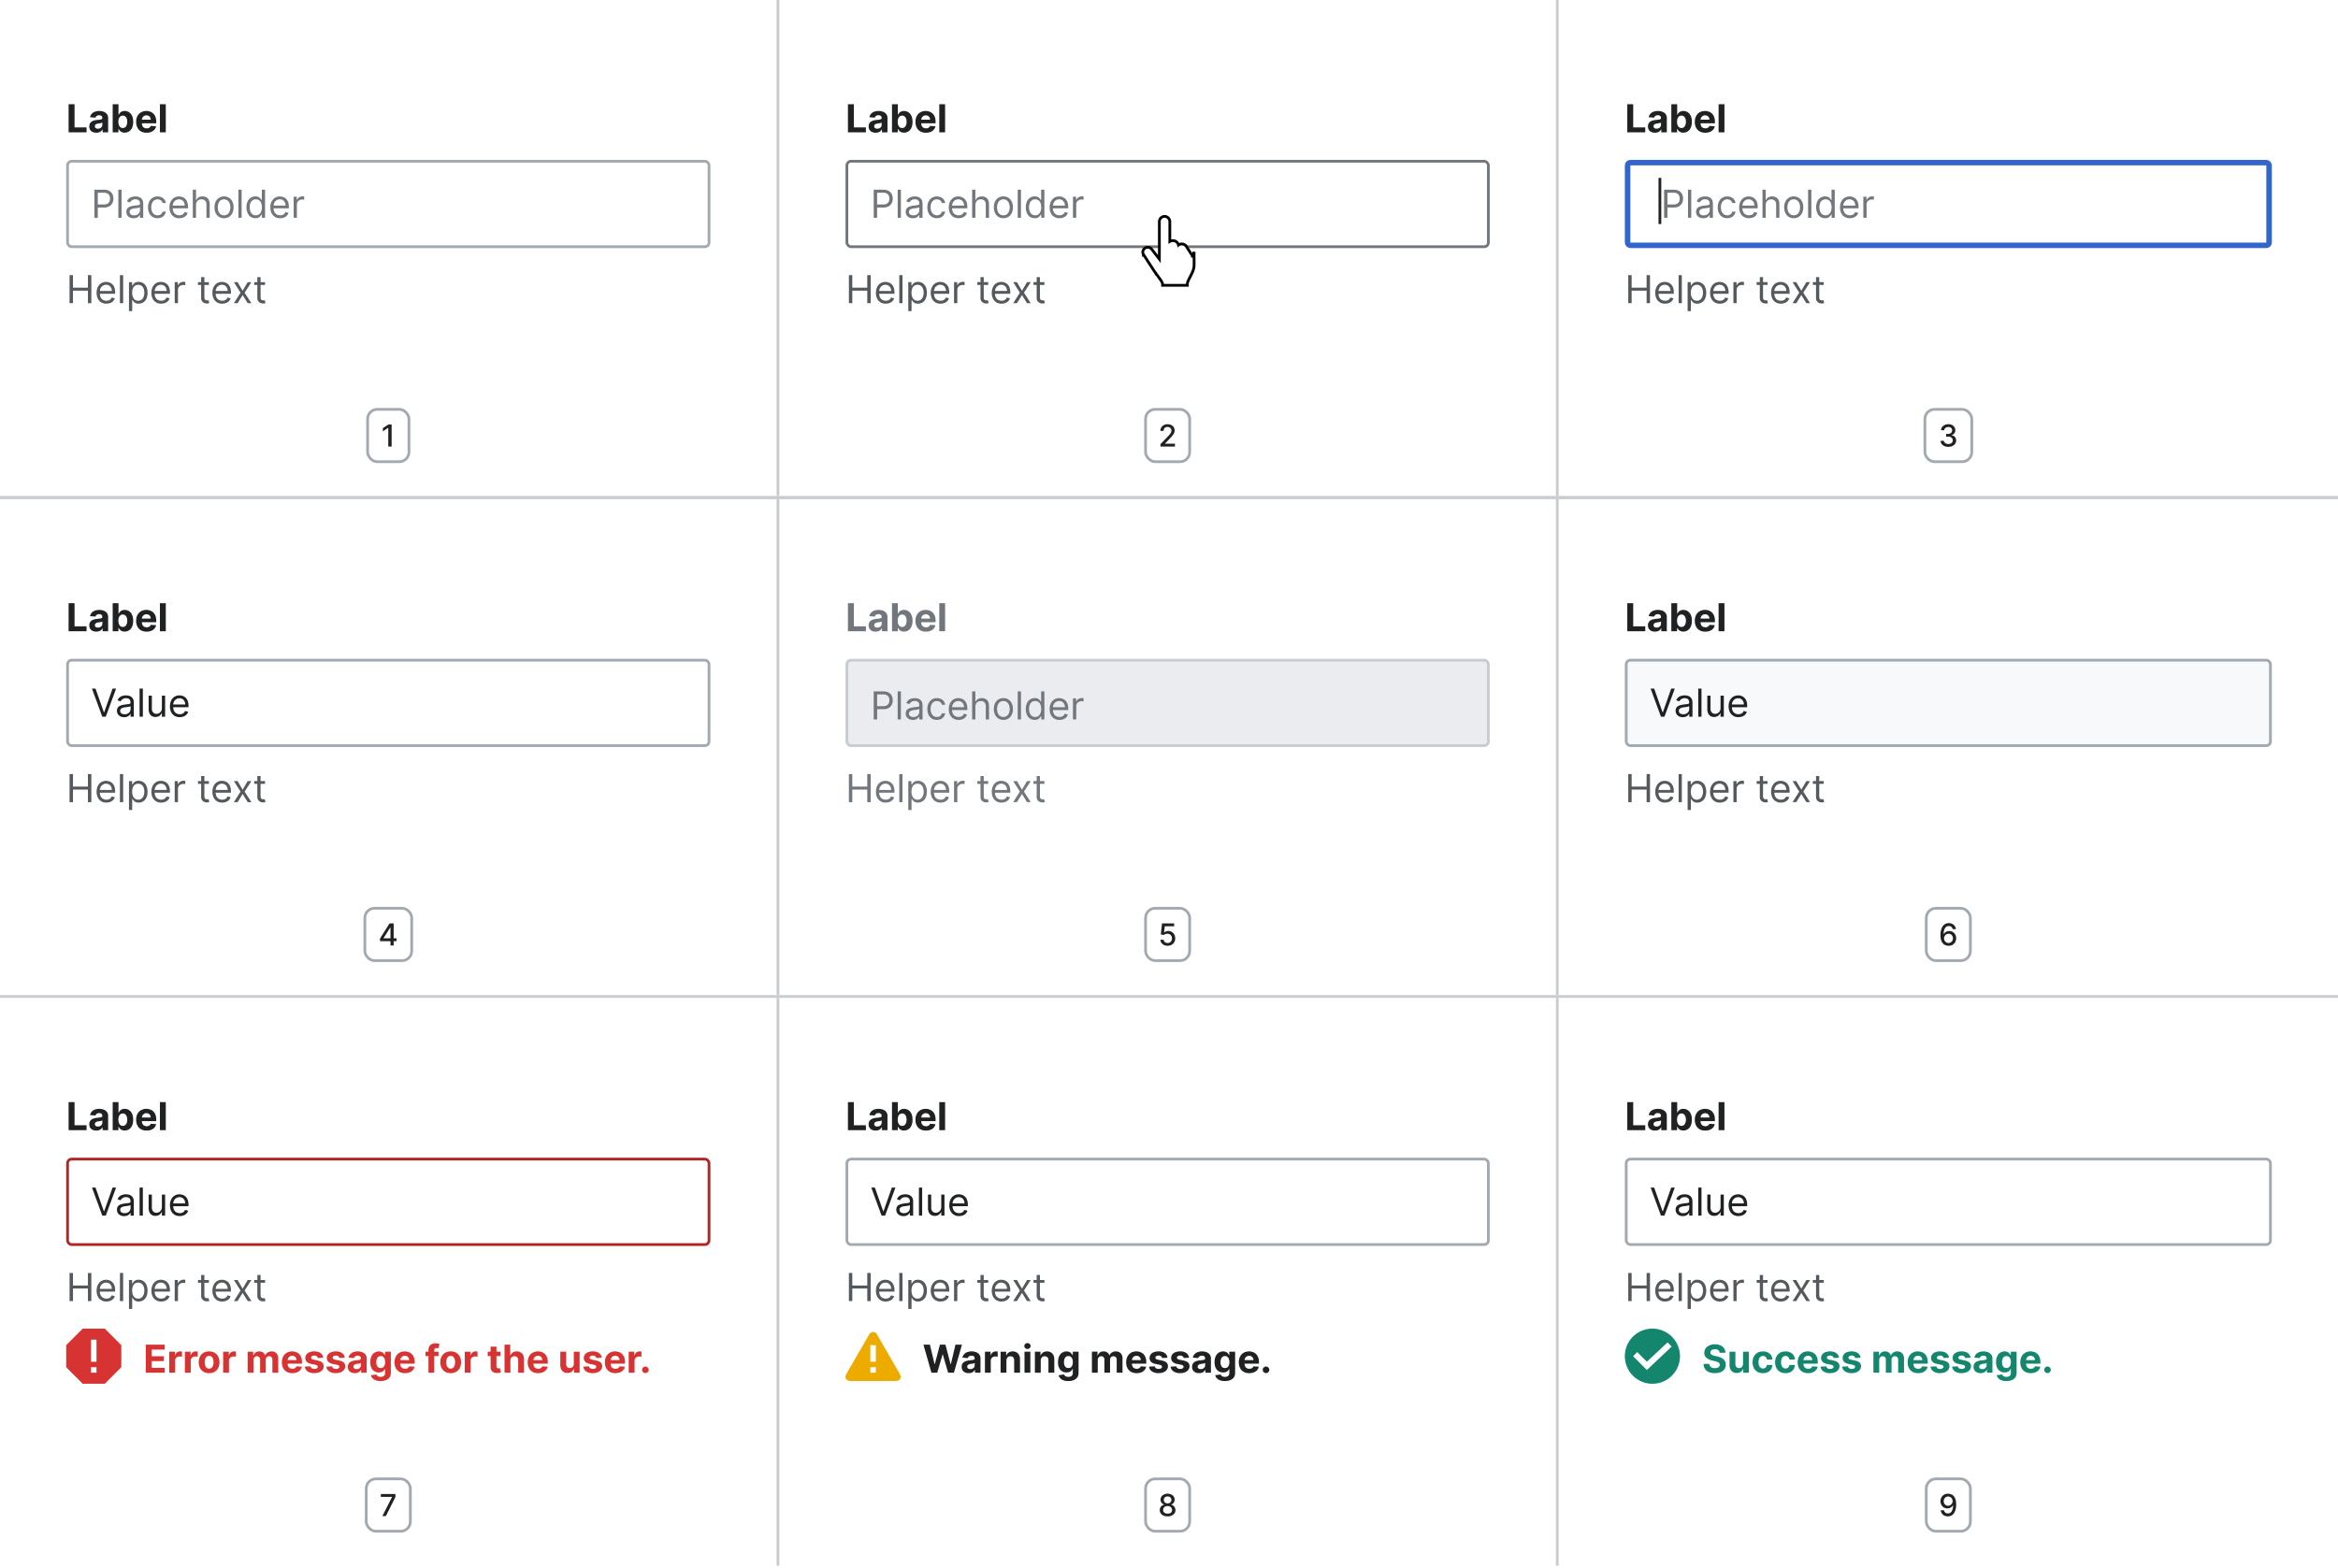 <?xml version="1.0" encoding="UTF-8"?>
<svg xmlns="http://www.w3.org/2000/svg" width="848" height="569" fill="none" viewBox="0 0 848 569">
	<g clip-path="url(#a)">
		<path fill="#202122" d="M24.88 48V37.82h2.16v8.4h4.36V48zm10.04.14c-.48 0-.92-.08-1.3-.25a2.1 2.1 0 0 1-.9-.76 2.28 2.28 0 0 1-.33-1.26c0-.43.08-.78.23-1.07.16-.29.37-.52.64-.7.27-.17.57-.3.91-.4.35-.08.7-.15 1.09-.18l1.07-.13c.27-.05.47-.11.6-.2a.4.4 0 0 0 .18-.36v-.03c0-.32-.1-.56-.3-.73-.2-.17-.48-.26-.84-.26-.38 0-.68.08-.9.25-.23.17-.38.38-.45.63l-1.96-.16a2.66 2.66 0 0 1 1.71-1.99 4.88 4.88 0 0 1 2.83-.13c.4.1.74.26 1.04.47a2.25 2.25 0 0 1 .98 1.97V48h-2v-1.06h-.06A2.15 2.15 0 0 1 35.92 48c-.29.1-.62.15-1 .15Zm.61-1.46c.31 0 .59-.06.83-.18.23-.13.42-.3.56-.5.13-.22.2-.46.2-.73v-.81c-.06.04-.16.08-.27.12a4.95 4.95 0 0 1-.81.17l-.39.05c-.25.04-.47.1-.65.18a.96.96 0 0 0-.43.32.8.8 0 0 0-.16.5c0 .29.1.5.32.66.2.15.48.22.8.22M40.87 48V37.82h2.11v3.83h.07c.1-.2.23-.42.4-.63.18-.22.41-.4.7-.54s.64-.22 1.07-.22a2.87 2.87 0 0 1 2.67 1.75c.28.58.42 1.3.42 2.18 0 .85-.13 1.57-.41 2.16a2.86 2.86 0 0 1-2.68 1.77 2.17 2.17 0 0 1-1.75-.72 2.6 2.6 0 0 1-.42-.62h-.1V48zm2.07-3.82c0 .46.06.85.19 1.19.12.34.3.6.54.8.24.18.53.27.87.27.35 0 .64-.1.88-.28.24-.2.42-.46.54-.8.13-.34.19-.73.19-1.18 0-.44-.06-.83-.18-1.16a1.7 1.7 0 0 0-.55-.79 1.37 1.37 0 0 0-.88-.28c-.34 0-.63.1-.87.27-.24.19-.42.44-.54.78-.13.33-.2.73-.2 1.18Zm10.22 3.97c-.78 0-1.46-.16-2.02-.48-.57-.32-1-.77-1.3-1.36a4.5 4.5 0 0 1-.46-2.1c0-.78.15-1.47.45-2.06.3-.6.74-1.06 1.3-1.39a4 4 0 0 1 3.35-.25 3.12 3.12 0 0 1 1.92 1.93c.18.49.27 1.05.27 1.7v.58h-6.45v-1.3h4.46c0-.31-.07-.58-.2-.82a1.42 1.42 0 0 0-.56-.55c-.23-.14-.5-.2-.8-.2a1.57 1.57 0 0 0-1.43.82c-.15.24-.22.5-.22.81v1.25c0 .38.07.7.2.98.15.27.35.49.6.63.27.15.57.23.93.23a2 2 0 0 0 .65-.1 1.3 1.3 0 0 0 .82-.79l1.95.13c-.1.47-.3.88-.6 1.24-.31.34-.7.62-1.19.81-.48.2-1.04.29-1.67.29m6.97-10.33V48H58V37.82h2.12Z"/>
		<rect width="232.667" height="31" x="24.5" y="58.5" fill="#fff" rx="1.5"/>
		<rect width="232.667" height="31" x="24.5" y="58.5" stroke="#A2A9B1" stroke-linecap="square" rx="1.5"/>
		<path fill="#72777D" d="M34.23 79V68.82h3.44c.8 0 1.45.14 1.96.43s.89.67 1.14 1.16c.24.49.36 1.03.36 1.63 0 .6-.12 1.14-.36 1.64-.25.49-.62.88-1.13 1.17a3.9 3.9 0 0 1-1.95.43h-2.46v-1.1h2.42c.55 0 .99-.09 1.32-.28.33-.18.57-.44.72-.76.15-.33.23-.7.23-1.1 0-.4-.08-.77-.23-1.1a1.63 1.63 0 0 0-.72-.75 2.75 2.75 0 0 0-1.34-.28h-2.16V79zm9.86-10.18V79h-1.17V68.82zm4.36 10.36c-.49 0-.93-.1-1.32-.27-.4-.19-.7-.46-.94-.8a2.26 2.26 0 0 1-.35-1.28c0-.44.09-.79.26-1.06.17-.28.4-.5.7-.65.28-.15.6-.27.95-.35.35-.08.7-.14 1.05-.18l1.13-.14c.3-.03.5-.09.64-.16.13-.08.2-.21.2-.4v-.04c0-.5-.13-.87-.4-1.14-.27-.28-.67-.41-1.2-.41-.57 0-1 .12-1.33.37-.31.24-.54.5-.67.78l-1.11-.4a2.67 2.67 0 0 1 1.89-1.63 4.54 4.54 0 0 1 2.02-.07c.32.06.63.18.93.36.3.18.55.45.75.8.2.37.3.85.3 1.46V79h-1.18v-1.03h-.06a2.3 2.3 0 0 1-1.14 1.01c-.3.13-.68.2-1.12.2m.17-1.06c.47 0 .86-.09 1.18-.27a1.86 1.86 0 0 0 .97-1.61v-1.08c-.05.06-.16.12-.33.17a5.55 5.55 0 0 1-1.2.21l-.5.06c-.3.04-.59.1-.85.2-.26.08-.47.21-.64.39a1 1 0 0 0-.24.7c0 .41.16.72.46.93.3.2.69.3 1.16.3Zm8.53 1.04a3.3 3.3 0 0 1-1.85-.5 3.3 3.3 0 0 1-1.2-1.4 4.73 4.73 0 0 1-.41-2.04c0-.77.14-1.46.43-2.05a3.23 3.23 0 0 1 3.01-1.9c.53 0 1.02.1 1.45.3a2.6 2.6 0 0 1 1.57 2.09h-1.17a1.78 1.78 0 0 0-1.83-1.33 1.9 1.9 0 0 0-1.2.35c-.35.23-.61.56-.8 1a3.7 3.7 0 0 0-.29 1.5c0 .6.1 1.1.28 1.54.19.44.45.78.8 1.02.34.24.74.37 1.2.37.31 0 .59-.06.84-.16a1.71 1.71 0 0 0 1-1.18h1.17a2.72 2.72 0 0 1-1.52 2.08c-.42.2-.92.3-1.48.3Zm7.88 0a3.27 3.27 0 0 1-3.13-1.86 4.68 4.68 0 0 1-.43-2.06c0-.78.14-1.47.42-2.07.3-.6.7-1.06 1.2-1.4a3.62 3.62 0 0 1 2.99-.3 2.92 2.92 0 0 1 1.82 1.81 5 5 0 0 1 .29 1.8v.5H62.3v-1.01H67c0-.44-.1-.82-.26-1.16a1.95 1.95 0 0 0-1.83-1.1 2.2 2.2 0 0 0-2 1.26c-.18.36-.27.75-.27 1.17v.68c0 .58.1 1.07.3 1.47.2.4.48.7.84.9.36.21.77.32 1.25.32.3 0 .58-.05.83-.13a1.7 1.7 0 0 0 1.07-1.07l1.14.32c-.12.38-.32.72-.6 1.01-.29.3-.63.52-1.05.68-.41.16-.88.24-1.4.24Zm6.07-4.75V79h-1.17V68.82h1.17v3.74h.1c.18-.4.45-.71.8-.94a2.6 2.6 0 0 1 1.45-.36c.52 0 .98.1 1.37.32.39.2.7.52.9.95.23.42.34.96.34 1.62V79h-1.18v-4.77a2 2 0 0 0-.47-1.41 1.7 1.7 0 0 0-1.3-.5c-.38 0-.73.08-1.03.24-.3.16-.54.4-.72.71-.17.31-.26.7-.26 1.14m10.16 4.75a3.2 3.2 0 0 1-1.81-.5 3.34 3.34 0 0 1-1.22-1.37 4.66 4.66 0 0 1-.43-2.07c0-.8.15-1.49.43-2.08a3.3 3.3 0 0 1 3.03-1.88 3.3 3.3 0 0 1 3.02 1.87c.3.6.44 1.3.44 2.1a4.5 4.5 0 0 1-.44 2.06 3.3 3.3 0 0 1-1.2 1.38 3.3 3.3 0 0 1-1.82.49m0-1.05c.53 0 .96-.14 1.3-.4.33-.28.58-.63.75-1.07a4.25 4.25 0 0 0 0-2.85 2.4 2.4 0 0 0-.76-1.06 2 2 0 0 0-1.29-.41 2 2 0 0 0-1.3.4 2.4 2.4 0 0 0-.74 1.07 4.1 4.1 0 0 0-.24 1.43c0 .51.08.99.24 1.42.16.44.41.8.75 1.06.34.27.77.4 1.3.4Zm6.38-9.3V79h-1.17V68.82zm5 10.35a2.99 2.99 0 0 1-2.83-1.86 4.86 4.86 0 0 1-.42-2.1c0-.8.14-1.5.42-2.09a3.03 3.03 0 0 1 2.85-1.85c.5 0 .88.09 1.17.25.3.17.52.35.67.56.16.2.28.37.36.5h.1v-3.75h1.18V79H95v-1.17h-.14c-.08.14-.2.31-.37.52-.15.21-.38.4-.68.57-.3.16-.68.24-1.17.24m.15-1.05a2 2 0 0 0 1.2-.37c.32-.25.57-.6.74-1.03.17-.44.25-.95.25-1.53 0-.57-.08-1.07-.25-1.5a1.96 1.96 0 0 0-1.94-1.37c-.5 0-.9.14-1.24.4-.33.24-.57.59-.74 1.02a4.1 4.1 0 0 0-.24 1.45c0 .55.08 1.04.25 1.48.16.44.41.8.74 1.06s.74.39 1.23.39m8.82 1.05a3.27 3.27 0 0 1-3.13-1.86 4.68 4.68 0 0 1-.43-2.06c0-.78.14-1.47.42-2.07.3-.6.7-1.06 1.2-1.4a3.62 3.62 0 0 1 2.99-.3 2.92 2.92 0 0 1 1.83 1.81 5 5 0 0 1 .28 1.8v.5h-5.89v-1.01h4.7c0-.44-.1-.82-.26-1.16a1.95 1.95 0 0 0-1.83-1.1 2.2 2.2 0 0 0-2 1.26c-.18.36-.27.75-.27 1.17v.68c0 .58.1 1.07.3 1.47.2.4.48.7.84.9.36.21.77.32 1.25.32.3 0 .58-.05.83-.13a1.72 1.72 0 0 0 1.08-1.07l1.13.32a2.73 2.73 0 0 1-1.65 1.69c-.41.16-.88.24-1.4.24Zm4.9-.16v-7.64h1.13v1.16h.08c.14-.38.4-.69.76-.92.36-.24.78-.36 1.23-.36a13.07 13.07 0 0 1 .62.02v1.2a3.32 3.32 0 0 0-.72-.08c-.37 0-.7.08-1 .23a1.71 1.71 0 0 0-.93 1.56V79z"/>
		<path fill="#54595D" d="M25.23 110V99.82h1.24v4.53h5.42v-4.53h1.24V110h-1.24v-4.55h-5.42V110zm13.37.16a3.27 3.27 0 0 1-3.13-1.86 4.68 4.68 0 0 1-.43-2.06c0-.78.14-1.47.42-2.07.3-.6.7-1.06 1.2-1.4a3.6 3.6 0 0 1 2.99-.3 2.93 2.93 0 0 1 1.83 1.81 5 5 0 0 1 .28 1.8v.5h-5.89v-1.02h4.7c0-.43-.1-.81-.26-1.15a1.94 1.94 0 0 0-1.83-1.1 2.2 2.2 0 0 0-2 1.26c-.18.36-.27.75-.27 1.17v.68c0 .58.1 1.07.3 1.47.2.4.48.7.84.9.36.21.77.31 1.25.31.3 0 .58-.04.83-.12a1.72 1.72 0 0 0 1.08-1.07l1.13.32a2.5 2.5 0 0 1-.6 1.01c-.28.3-.63.52-1.05.68-.41.16-.88.24-1.4.24Zm6.07-10.34V110H43.5V99.82zm2.11 13.04v-10.5h1.14v1.22h.13l.36-.51c.16-.2.38-.4.67-.56.29-.16.68-.25 1.18-.25a3.03 3.03 0 0 1 2.85 1.85c.28.6.41 1.29.41 2.1 0 .8-.13 1.5-.4 2.1a3 3 0 0 1-2.83 1.85 2.18 2.18 0 0 1-1.86-.8 7.55 7.55 0 0 1-.38-.53h-.1v4.03zm1.16-6.68c0 .58.08 1.09.25 1.53.17.44.41.78.74 1.03.32.24.72.37 1.2.37s.9-.13 1.22-.4c.33-.25.58-.6.75-1.05.17-.44.25-.94.25-1.48s-.08-1.02-.25-1.45c-.16-.43-.4-.78-.74-1.03a1.96 1.96 0 0 0-1.24-.38 1.96 1.96 0 0 0-1.94 1.37c-.16.42-.24.92-.24 1.5Zm10.53 3.98a3.27 3.27 0 0 1-3.13-1.86 4.68 4.68 0 0 1-.43-2.06c0-.78.15-1.47.43-2.07a3.23 3.23 0 0 1 3.01-1.9c.4 0 .8.06 1.18.2a2.93 2.93 0 0 1 1.82 1.81 5 5 0 0 1 .28 1.8v.5h-5.88v-1.02h4.7c0-.43-.1-.81-.27-1.15a1.94 1.94 0 0 0-1.83-1.1c-.46 0-.87.12-1.21.36-.34.22-.6.52-.78.9-.18.36-.27.75-.27 1.17v.68c0 .58.1 1.07.3 1.47.2.4.48.7.83.9.36.21.78.31 1.25.31.31 0 .59-.04.84-.12.25-.1.47-.23.65-.4.18-.18.32-.4.42-.67l1.14.32a2.5 2.5 0 0 1-.6 1.01c-.29.3-.64.52-1.05.68-.41.16-.88.24-1.4.24m4.9-.16v-7.64h1.14v1.16h.08c.14-.38.4-.69.76-.92.36-.24.77-.36 1.23-.36a14.78 14.78 0 0 1 .62.02v1.2a3.66 3.66 0 0 0-.72-.08c-.37 0-.7.08-1 .23a1.71 1.71 0 0 0-.93 1.56V110zm12.4-7.64v1H71.8v-1h3.96Zm-2.81-1.83h1.17v7.28c0 .33.05.58.14.75.1.16.23.27.38.33.16.05.32.08.5.08l.31-.02.2-.04.24 1.05a2.37 2.37 0 0 1-.87.14 2.4 2.4 0 0 1-.98-.21 1.94 1.94 0 0 1-.78-.66 1.83 1.83 0 0 1-.31-1.1zm7.64 9.63a3.27 3.27 0 0 1-3.13-1.86 4.68 4.68 0 0 1-.43-2.06c0-.78.15-1.47.43-2.07a3.23 3.23 0 0 1 3.01-1.9c.4 0 .8.06 1.18.2a2.93 2.93 0 0 1 1.82 1.81 5 5 0 0 1 .29 1.8v.5h-5.9v-1.02h4.7c0-.43-.08-.81-.26-1.15a1.94 1.94 0 0 0-1.83-1.1 2 2 0 0 0-1.2.36c-.35.22-.6.52-.79.9-.18.36-.27.75-.27 1.17v.68c0 .58.1 1.07.3 1.47.2.4.48.7.84.9.35.21.77.31 1.24.31.31 0 .59-.04.84-.12.25-.1.47-.23.65-.4.18-.18.32-.4.42-.67l1.14.32a2.5 2.5 0 0 1-.6 1.01c-.29.3-.64.52-1.05.68-.41.16-.88.24-1.4.24m5.58-7.8L88 105.5l1.83-3.13h1.35l-2.47 3.82L91.2 110h-1.35L88 107.04 86.18 110h-1.35l2.42-3.82-2.42-3.82zm9.96 0v1H92.2v-1h3.95Zm-2.8-1.83h1.17v7.28c0 .33.05.58.15.75.1.16.22.27.37.33.16.05.32.08.5.08l.31-.02.2-.04.24 1.05a2.38 2.38 0 0 1-.87.14c-.33 0-.66-.07-.98-.21a1.94 1.94 0 0 1-.78-.66 1.9 1.9 0 0 1-.31-1.1z"/>
		<rect width="15" height="19" x="133.333" y="148.5" stroke="#A2A9B1" rx="3.5"/>
		<path fill="#202122" d="M142.04 154v8h-1.21v-6.79h-.05l-1.91 1.25v-1.16l2-1.3z"/>
		<path fill="#C8CCD1" d="M282.67 0h-1v180h1z"/>
	</g>
	<g clip-path="url(#b)">
		<path fill="#202122" d="M307.55 48V37.82h2.15v8.4h4.37V48zm10.04.14c-.49 0-.92-.08-1.3-.25a2.1 2.1 0 0 1-.9-.76 2.28 2.28 0 0 1-.33-1.26c0-.43.07-.78.23-1.07.15-.29.37-.52.64-.7.26-.17.57-.3.91-.4a7 7 0 0 1 1.08-.18l1.08-.13c.27-.05.47-.11.59-.2a.4.4 0 0 0 .18-.36v-.03c0-.32-.1-.56-.3-.73a1.21 1.21 0 0 0-.83-.26c-.38 0-.68.08-.91.25-.23.17-.37.38-.45.63l-1.96-.16a2.65 2.65 0 0 1 1.72-1.99 4.88 4.88 0 0 1 2.83-.13c.39.1.74.26 1.04.47a2.25 2.25 0 0 1 .98 1.97V48h-2v-1.06h-.07A2.13 2.13 0 0 1 318.6 48c-.29.1-.62.15-1 .15Zm.6-1.46c.32 0 .6-.06.83-.18a1.32 1.32 0 0 0 .76-1.23v-.81c-.06.04-.15.08-.26.12a4.93 4.93 0 0 1-.81.17l-.4.05c-.24.04-.46.1-.64.18-.19.08-.33.18-.44.32a.8.8 0 0 0-.15.5c0 .29.1.5.31.66.21.15.48.22.8.22m5.34 1.32V37.82h2.12v3.83h.06c.1-.2.23-.42.4-.63.19-.22.42-.4.7-.54a2.87 2.87 0 0 1 3.74 1.53c.29.58.43 1.3.43 2.18 0 .85-.14 1.57-.41 2.16a2.86 2.86 0 0 1-2.68 1.77c-.42 0-.77-.06-1.06-.2a2.3 2.3 0 0 1-1.12-1.14h-.09V48zm2.08-3.82c0 .46.06.85.18 1.19.13.34.31.6.55.8.24.18.53.27.87.27.35 0 .64-.1.88-.28.24-.2.42-.46.54-.8.12-.34.19-.73.19-1.18 0-.44-.06-.83-.19-1.16a1.7 1.7 0 0 0-.54-.79 1.37 1.37 0 0 0-.88-.28c-.34 0-.63.1-.87.27-.24.19-.42.44-.55.78-.12.33-.18.73-.18 1.18m10.22 3.97a4.1 4.1 0 0 1-2.03-.48c-.56-.32-1-.77-1.3-1.36a4.5 4.5 0 0 1-.46-2.1c0-.78.15-1.47.46-2.06.3-.6.73-1.06 1.29-1.39.56-.33 1.2-.5 1.96-.5a4 4 0 0 1 1.4.25 3.13 3.13 0 0 1 1.91 1.93c.19.49.28 1.05.28 1.7v.58h-6.45v-1.3h4.45c0-.31-.06-.58-.2-.82a1.43 1.43 0 0 0-.55-.55c-.23-.14-.5-.2-.8-.2a1.57 1.57 0 0 0-1.43.82c-.15.24-.22.5-.22.81v1.25c0 .38.06.7.2.98.15.27.35.49.6.63.26.15.57.23.93.23a2 2 0 0 0 .64-.1 1.29 1.29 0 0 0 .82-.79l1.96.13a2.73 2.73 0 0 1-1.79 2.05c-.48.2-1.04.29-1.67.29m6.96-10.33V48h-2.11V37.82z"/>
		<rect width="232.667" height="31" x="307.167" y="58.5" fill="#fff" rx="1.5"/>
		<rect width="232.667" height="31" x="307.167" y="58.5" stroke="#72777D" stroke-linecap="square" rx="1.5"/>
		<path fill="#72777D" d="M316.9 79V68.82h3.44c.8 0 1.45.14 1.96.43s.89.67 1.13 1.16c.25.49.37 1.03.37 1.63 0 .6-.12 1.14-.37 1.64-.24.49-.61.88-1.12 1.17-.5.29-1.16.43-1.95.43h-2.47v-1.1h2.43c.55 0 .99-.09 1.32-.28.33-.18.57-.44.72-.76.15-.33.23-.7.23-1.1 0-.4-.08-.77-.23-1.1-.15-.32-.4-.57-.73-.75a2.75 2.75 0 0 0-1.33-.28h-2.17V79zm9.86-10.18V79h-1.17V68.82zm4.35 10.36c-.48 0-.92-.1-1.31-.27a2.3 2.3 0 0 1-.94-.8 2.26 2.26 0 0 1-.35-1.28c0-.44.08-.79.26-1.06.17-.28.4-.5.69-.65.29-.15.6-.27.95-.35.35-.08.7-.14 1.06-.18l1.13-.14c.3-.03.5-.09.64-.16.13-.08.2-.21.2-.4v-.04c0-.5-.13-.87-.4-1.14-.27-.28-.67-.41-1.21-.41a2.1 2.1 0 0 0-1.99 1.15l-1.11-.4c.2-.46.46-.82.8-1.08.33-.26.7-.44 1.09-.55a4.54 4.54 0 0 1 2.01-.07c.33.06.64.18.93.36.3.18.56.45.75.8.2.37.3.85.3 1.46V79h-1.17v-1.03h-.06a2.29 2.29 0 0 1-1.14 1.01c-.3.13-.68.2-1.13.2m.18-1.06c.47 0 .86-.09 1.17-.27a1.86 1.86 0 0 0 .98-1.61v-1.08c-.05.06-.16.12-.33.17a5.55 5.55 0 0 1-1.2.21l-.5.06c-.3.04-.59.1-.85.2-.27.08-.48.21-.64.39a1 1 0 0 0-.24.7c0 .41.15.72.45.93.3.2.7.3 1.16.3m8.52 1.04a3.3 3.3 0 0 1-1.85-.5 3.3 3.3 0 0 1-1.19-1.4 4.74 4.74 0 0 1-.41-2.04c0-.77.14-1.46.42-2.05a3.23 3.23 0 0 1 3.01-1.9c.54 0 1.03.1 1.46.3a2.61 2.61 0 0 1 1.57 2.09h-1.18a1.79 1.79 0 0 0-1.83-1.33c-.45-.01-.85.1-1.2.35-.34.23-.6.56-.8 1a3.7 3.7 0 0 0-.28 1.5c0 .6.1 1.1.28 1.54.19.44.45.78.8 1.02a2.15 2.15 0 0 0 2.03.21 1.7 1.7 0 0 0 1-1.18h1.18a2.73 2.73 0 0 1-1.52 2.08c-.43.2-.92.3-1.49.3Zm7.88 0a3.6 3.6 0 0 1-1.9-.49 3.28 3.28 0 0 1-1.23-1.37 4.68 4.68 0 0 1-.43-2.06c0-.78.14-1.47.43-2.07a3.23 3.23 0 0 1 3.01-1.9c.4 0 .8.06 1.18.2a2.92 2.92 0 0 1 1.82 1.81 5 5 0 0 1 .28 1.8v.5h-5.88v-1.01h4.7c0-.44-.1-.82-.27-1.16a1.95 1.95 0 0 0-1.83-1.1c-.46 0-.87.12-1.21.36-.34.22-.6.52-.78.9-.18.36-.27.75-.27 1.17v.68c0 .58.1 1.07.3 1.47.2.4.48.7.83.9.36.21.78.32 1.25.32.31 0 .59-.05.84-.13.25-.1.47-.23.65-.4.18-.18.32-.4.42-.67l1.13.32c-.11.38-.31.72-.6 1.01-.28.3-.63.52-1.04.68-.41.16-.88.24-1.4.24m6.08-4.75V79h-1.17V68.82h1.17v3.74h.1c.18-.4.45-.71.8-.94.37-.24.85-.36 1.45-.36.52 0 .97.1 1.36.32.4.2.7.52.91.95.22.42.33.96.33 1.62V79h-1.17v-4.77a2 2 0 0 0-.47-1.41c-.31-.33-.75-.5-1.3-.5-.38 0-.73.08-1.03.24-.3.16-.55.4-.72.71-.17.31-.26.7-.26 1.14m10.16 4.75c-.69 0-1.3-.16-1.82-.5a3.35 3.35 0 0 1-1.2-1.37 4.66 4.66 0 0 1-.44-2.07c0-.8.14-1.49.43-2.08.3-.6.7-1.06 1.21-1.38.52-.33 1.13-.5 1.82-.5a3.22 3.22 0 0 1 3.02 1.88c.3.6.44 1.29.44 2.08s-.15 1.48-.44 2.07a3.3 3.3 0 0 1-1.21 1.38 3.3 3.3 0 0 1-1.81.49m0-1.05c.52 0 .95-.14 1.3-.4.33-.28.58-.63.74-1.07a4.08 4.08 0 0 0 0-2.85 2.4 2.4 0 0 0-.75-1.06 2 2 0 0 0-1.3-.41 2 2 0 0 0-1.28.4 2.4 2.4 0 0 0-.75 1.07c-.17.45-.25.92-.25 1.43 0 .51.08.99.25 1.42.16.44.4.8.75 1.06.33.27.76.4 1.29.4Zm6.38-9.3V79h-1.17V68.82zm5 10.35a2.99 2.99 0 0 1-2.84-1.86 5.01 5.01 0 0 1-.4-2.1 5 5 0 0 1 .4-2.09 3.03 3.03 0 0 1 2.85-1.85 2.12 2.12 0 0 1 1.85.81l.36.5h.1v-3.75h1.17V79h-1.13v-1.17h-.14c-.09.14-.2.31-.37.52-.16.21-.39.4-.68.57-.3.16-.69.24-1.18.24Zm.15-1.05a2 2 0 0 0 1.2-.37c.32-.25.57-.6.73-1.03.17-.44.26-.95.26-1.53 0-.57-.08-1.07-.25-1.5a1.96 1.96 0 0 0-1.94-1.37c-.5 0-.91.14-1.24.4-.33.24-.58.59-.74 1.02a4.1 4.1 0 0 0-.25 1.45c0 .55.09 1.04.25 1.48.17.44.42.8.75 1.06s.74.39 1.23.39m8.81 1.05a3.6 3.6 0 0 1-1.9-.49 3.28 3.28 0 0 1-1.23-1.37 4.68 4.68 0 0 1-.43-2.06c0-.78.15-1.47.43-2.07a3.23 3.23 0 0 1 3.01-1.9c.4 0 .8.06 1.18.2a2.92 2.92 0 0 1 1.82 1.81 5 5 0 0 1 .29 1.8v.5h-5.9v-1.01h4.7c0-.44-.08-.82-.26-1.16a1.95 1.95 0 0 0-1.83-1.1 2 2 0 0 0-1.2.36c-.35.22-.6.52-.79.9-.18.36-.27.75-.27 1.17v.68c0 .58.1 1.07.3 1.47.2.4.48.7.84.9.35.21.77.32 1.24.32.31 0 .59-.05.84-.13.25-.1.47-.23.65-.4.18-.18.32-.4.42-.67l1.14.32c-.12.38-.32.72-.6 1.01-.29.3-.64.52-1.05.68-.41.16-.88.24-1.4.24m4.9-.16v-7.64h1.14v1.16h.08c.14-.38.4-.69.76-.92.36-.24.77-.36 1.23-.36a13.07 13.07 0 0 1 .62.02v1.2a3.32 3.32 0 0 0-.72-.08c-.37 0-.7.08-1 .23a1.71 1.71 0 0 0-.93 1.56V79z"/>
		<path fill="#54595D" d="M307.9 110V99.82h1.23v4.53h5.43v-4.53h1.24V110h-1.24v-4.55h-5.43V110zm13.36.16a3.27 3.27 0 0 1-3.13-1.86 4.68 4.68 0 0 1-.43-2.06c0-.78.15-1.47.43-2.07a3.23 3.23 0 0 1 3.01-1.9c.4 0 .8.06 1.18.2a2.93 2.93 0 0 1 1.82 1.81 5 5 0 0 1 .29 1.8v.5h-5.9v-1.02h4.7c0-.43-.08-.81-.26-1.15a1.94 1.94 0 0 0-1.83-1.1 2 2 0 0 0-1.2.36c-.35.22-.6.52-.79.9-.18.36-.27.75-.27 1.17v.68c0 .58.1 1.07.3 1.47.2.4.48.7.84.9.35.21.77.31 1.24.31.31 0 .59-.04.84-.12.25-.1.47-.23.65-.4.18-.18.32-.4.42-.67l1.14.32a2.5 2.5 0 0 1-.6 1.01c-.29.3-.63.52-1.05.68-.41.16-.88.24-1.4.24m6.08-10.34V110h-1.17V99.82zm2.1 13.04v-10.5h1.14v1.22h.14l.36-.51c.16-.2.38-.4.67-.56.29-.16.68-.25 1.18-.25a3.03 3.03 0 0 1 2.85 1.85c.27.6.41 1.29.41 2.1 0 .8-.14 1.5-.41 2.1a3 3 0 0 1-2.83 1.85 2.2 2.2 0 0 1-1.86-.8 7.46 7.46 0 0 1-.37-.53h-.1v4.03zm1.16-6.68c0 .58.09 1.09.26 1.53.16.44.41.78.74 1.03.32.24.72.37 1.19.37.49 0 .9-.13 1.23-.4.33-.25.58-.6.74-1.05.17-.44.26-.94.26-1.48s-.09-1.02-.25-1.45a2.25 2.25 0 0 0-.74-1.03 1.96 1.96 0 0 0-1.24-.38 1.95 1.95 0 0 0-1.94 1.37 4 4 0 0 0-.25 1.5Zm10.54 3.98a3.27 3.27 0 0 1-3.13-1.86 4.68 4.68 0 0 1-.43-2.06c0-.78.14-1.47.43-2.07a3.23 3.23 0 0 1 3.01-1.9c.4 0 .8.06 1.18.2a2.93 2.93 0 0 1 1.82 1.81 5 5 0 0 1 .28 1.8v.5h-5.88v-1.02h4.69c0-.43-.09-.81-.26-1.15a1.94 1.94 0 0 0-1.83-1.1c-.47 0-.87.12-1.21.36-.34.22-.6.52-.78.9-.18.36-.28.75-.28 1.17v.68c0 .58.1 1.07.3 1.47.2.4.48.7.84.9a2.8 2.8 0 0 0 2.09.19c.25-.1.46-.23.65-.4.18-.18.32-.4.42-.67l1.13.32a2.5 2.5 0 0 1-.6 1.01c-.28.3-.63.52-1.04.68-.42.16-.88.24-1.4.24m4.9-.16v-7.64h1.14v1.16h.08c.14-.38.39-.69.75-.92.37-.24.78-.36 1.24-.36a14.75 14.75 0 0 1 .61.02v1.2a3.67 3.67 0 0 0-.71-.08c-.37 0-.7.08-1 .23a1.72 1.72 0 0 0-.93 1.56V110zm12.39-7.64v1h-3.96v-1zm-2.8-1.83h1.17v7.28c0 .33.05.58.14.75.1.16.23.27.38.33.16.05.32.08.5.08l.31-.02.2-.04.24 1.05a2.34 2.34 0 0 1-.88.14c-.33 0-.65-.07-.97-.21a1.94 1.94 0 0 1-.79-.66 1.9 1.9 0 0 1-.3-1.1zm7.64 9.63a3.27 3.27 0 0 1-3.13-1.86 4.67 4.67 0 0 1-.43-2.06c0-.78.14-1.47.43-2.07a3.23 3.23 0 0 1 3.01-1.9c.4 0 .8.06 1.18.2a2.94 2.94 0 0 1 1.82 1.81 5 5 0 0 1 .28 1.8v.5h-5.88v-1.02h4.69c0-.43-.09-.81-.26-1.15a1.94 1.94 0 0 0-1.83-1.1c-.47 0-.87.12-1.21.36-.34.22-.6.52-.78.9-.19.36-.28.75-.28 1.17v.68c0 .58.1 1.07.3 1.47.2.4.49.7.84.9a2.8 2.8 0 0 0 2.09.19c.25-.1.46-.23.65-.4.18-.18.32-.4.42-.67l1.13.32a2.5 2.5 0 0 1-.6 1.01c-.28.3-.63.52-1.04.68-.42.16-.88.24-1.4.24m5.58-7.8 1.82 3.13 1.83-3.13h1.36l-2.47 3.82 2.47 3.82h-1.36l-1.82-2.96-1.83 2.96h-1.36l2.43-3.82-2.43-3.82zm9.96 0v1h-3.96v-1zm-2.8-1.83h1.17v7.28c0 .33.05.58.14.75.1.16.23.27.38.33.16.05.32.08.5.08l.31-.02.2-.04.24 1.05a2.37 2.37 0 0 1-.88.14c-.33 0-.65-.07-.97-.21a1.94 1.94 0 0 1-.79-.66 1.9 1.9 0 0 1-.3-1.1z"/>
		<rect width="16" height="19" x="415.5" y="148.5" stroke="#A2A9B1" rx="3.5"/>
		<path fill="#202122" d="M420.9 162v-.87l2.7-2.81c.3-.3.53-.57.72-.8.19-.23.33-.45.42-.66.1-.2.14-.43.14-.67 0-.26-.06-.49-.18-.68-.13-.2-.3-.35-.51-.45a1.75 1.75 0 0 0-1.49.01 1.2 1.2 0 0 0-.49.5 1.6 1.6 0 0 0-.17.75h-1.15a2.29 2.29 0 0 1 1.26-2.12c.39-.2.83-.3 1.33-.3.5 0 .94.1 1.33.3a2.11 2.11 0 0 1 1.23 1.97c0 .29-.06.58-.17.86-.11.28-.3.6-.58.95-.27.35-.65.77-1.14 1.26l-1.59 1.67v.06h3.6V162z"/>
		<path fill="#C8CCD1" d="M565.33 0h-1v180h1z"/>
	</g>
	<g clip-path="url(#c)">
		<path fill="#202122" d="M590.22 48V37.82h2.15v8.4h4.37V48zm10.04.14c-.49 0-.92-.08-1.3-.25a2.1 2.1 0 0 1-.91-.76 2.28 2.28 0 0 1-.33-1.26c0-.43.08-.78.24-1.07.15-.29.36-.52.63-.7.27-.17.57-.3.92-.4a7 7 0 0 1 1.08-.18l1.07-.13c.28-.05.47-.11.6-.2a.4.4 0 0 0 .18-.36v-.03c0-.32-.1-.56-.3-.73-.2-.17-.47-.26-.83-.26-.38 0-.69.08-.91.25-.23.17-.38.38-.45.63l-1.96-.16a2.65 2.65 0 0 1 1.72-1.99 4.88 4.88 0 0 1 2.83-.13c.38.1.73.26 1.03.47a2.25 2.25 0 0 1 .99 1.97V48h-2.01v-1.06h-.06a2.13 2.13 0 0 1-1.23 1.05c-.3.1-.62.15-1 .15m.6-1.46c.31 0 .59-.06.83-.18.24-.13.42-.3.56-.5.14-.22.2-.46.2-.73v-.81c-.06.04-.15.08-.27.12a4.93 4.93 0 0 1-.8.17l-.4.05c-.25.04-.46.1-.65.18-.18.08-.33.18-.43.32a.8.8 0 0 0-.15.5c0 .29.1.5.3.66.22.15.49.22.81.22M606.2 48V37.82h2.12v3.83h.06c.1-.2.23-.42.4-.63.18-.22.42-.4.7-.54a2.87 2.87 0 0 1 3.74 1.53c.29.58.43 1.3.43 2.18 0 .85-.14 1.57-.42 2.16a2.86 2.86 0 0 1-2.68 1.77 2.17 2.17 0 0 1-1.75-.72c-.18-.2-.32-.41-.42-.62h-.1V48zm2.07-3.82c0 .46.07.85.19 1.19.13.34.3.6.55.8.24.18.53.27.87.27.34 0 .63-.1.87-.28.24-.2.42-.46.54-.8.13-.34.2-.73.2-1.18 0-.44-.07-.83-.2-1.16-.11-.34-.3-.6-.53-.79a1.37 1.37 0 0 0-.88-.28c-.35 0-.64.1-.88.27-.23.19-.41.44-.54.78-.12.33-.19.73-.19 1.18m10.23 3.97c-.79 0-1.47-.16-2.03-.48-.57-.32-1-.77-1.3-1.36a4.5 4.5 0 0 1-.46-2.1c0-.78.15-1.47.46-2.06.3-.6.73-1.06 1.28-1.39.56-.33 1.21-.5 1.96-.5a4 4 0 0 1 1.41.25 3.13 3.13 0 0 1 1.9 1.93c.2.49.28 1.05.28 1.7v.58h-6.45v-1.3h4.46c0-.31-.07-.58-.2-.82a1.43 1.43 0 0 0-.55-.55c-.23-.14-.5-.2-.81-.2a1.57 1.57 0 0 0-1.43.82c-.14.24-.22.5-.22.81v1.25c0 .38.07.7.21.98.14.27.34.49.6.63a2 2 0 0 0 1.57.12 1.24 1.24 0 0 0 .82-.78l1.96.13a2.73 2.73 0 0 1-1.8 2.05c-.48.2-1.03.29-1.66.29m6.96-10.33V48h-2.12V37.82z"/>
		<rect width="232.667" height="30" x="590.333" y="59" fill="#fff" rx="1"/>
		<rect width="232.667" height="30" x="590.333" y="59" stroke="#36C" stroke-linecap="square" stroke-width="2" rx="1"/>
		<path fill="#72777D" d="M603.57 79V68.82H607c.8 0 1.45.14 1.96.43.5.29.88.67 1.13 1.16a3.73 3.73 0 0 1 0 3.27c-.24.49-.62.88-1.12 1.17-.51.29-1.16.43-1.95.43h-2.47v-1.1h2.43c.54 0 .98-.09 1.31-.28.34-.18.58-.44.73-.76.15-.33.22-.7.22-1.1 0-.4-.07-.77-.23-1.1a1.58 1.58 0 0 0-.72-.75 2.75 2.75 0 0 0-1.33-.28h-2.17V79h-1.23Zm9.85-10.18V79h-1.17V68.82zm4.36 10.36c-.49 0-.92-.1-1.32-.27-.4-.19-.7-.46-.94-.8a2.26 2.26 0 0 1-.35-1.28c0-.44.09-.79.26-1.06.18-.28.4-.5.7-.65.28-.15.6-.27.95-.35.35-.08.7-.14 1.06-.18l1.13-.14c.29-.03.5-.09.63-.16.14-.08.2-.21.2-.4v-.04c0-.5-.13-.87-.4-1.14-.26-.28-.67-.41-1.2-.41a2.07 2.07 0 0 0-1.99 1.15l-1.12-.4a2.68 2.68 0 0 1 1.9-1.63 4.54 4.54 0 0 1 2.01-.07c.32.06.63.18.93.36.3.18.55.45.75.8.2.37.3.85.3 1.46V79h-1.17v-1.03h-.06a2.29 2.29 0 0 1-1.14 1.01c-.31.13-.69.2-1.13.2m.18-1.06c.46 0 .85-.09 1.17-.27a1.86 1.86 0 0 0 .98-1.61v-1.08c-.05.06-.16.12-.33.17a5.55 5.55 0 0 1-1.21.21l-.5.06c-.3.04-.58.1-.85.2-.26.08-.47.21-.63.39a1 1 0 0 0-.24.7c0 .41.15.72.45.93.3.2.7.3 1.16.3m8.52 1.04a3.3 3.3 0 0 1-1.85-.5 3.3 3.3 0 0 1-1.2-1.4 4.74 4.74 0 0 1-.4-2.04c0-.77.13-1.46.42-2.05a3.23 3.23 0 0 1 3.01-1.9c.54 0 1.02.1 1.45.3a2.61 2.61 0 0 1 1.57 2.09h-1.17a1.79 1.79 0 0 0-1.83-1.33 1.9 1.9 0 0 0-1.2.35c-.34.23-.61.56-.8 1a3.7 3.7 0 0 0-.29 1.5c0 .6.1 1.1.28 1.54.2.44.46.78.8 1.02s.75.37 1.21.37c.3 0 .58-.06.83-.16a1.7 1.7 0 0 0 1-1.18h1.17a2.73 2.73 0 0 1-1.52 2.08c-.42.2-.92.3-1.48.3Zm7.88 0a3.6 3.6 0 0 1-1.9-.49 3.28 3.28 0 0 1-1.23-1.37 4.68 4.68 0 0 1-.43-2.06c0-.78.14-1.47.43-2.07a3.23 3.23 0 0 1 3.01-1.9c.4 0 .79.06 1.18.2a2.92 2.92 0 0 1 1.82 1.81 5 5 0 0 1 .28 1.8v.5h-5.89v-1.01h4.7c0-.44-.09-.82-.26-1.16a1.95 1.95 0 0 0-1.83-1.1c-.47 0-.87.12-1.21.36-.34.22-.6.52-.78.9-.19.36-.28.75-.28 1.17v.68c0 .58.1 1.07.3 1.47.2.4.48.7.84.9a2.68 2.68 0 0 0 2.08.19 1.72 1.72 0 0 0 1.08-1.07l1.13.32c-.12.38-.32.72-.6 1.01-.28.3-.63.52-1.04.68-.42.16-.88.24-1.4.24m6.08-4.75V79h-1.18V68.82h1.18v3.74h.1c.18-.4.44-.71.8-.94.36-.24.84-.36 1.44-.36.52 0 .98.1 1.37.32.4.2.7.52.91.95.22.42.33.96.33 1.62V79h-1.17v-4.77c0-.6-.16-1.08-.48-1.41-.3-.33-.74-.5-1.3-.5-.38 0-.72.08-1.03.24-.3.16-.54.4-.71.71-.18.31-.26.7-.26 1.14m10.15 4.75c-.68 0-1.29-.16-1.81-.5a3.35 3.35 0 0 1-1.21-1.37 4.66 4.66 0 0 1-.44-2.07c0-.8.15-1.49.44-2.08a3.27 3.27 0 0 1 3.03-1.88 3.27 3.27 0 0 1 3.02 1.88c.29.6.43 1.29.43 2.08s-.14 1.48-.43 2.07a3.3 3.3 0 0 1-1.22 1.38 3.3 3.3 0 0 1-1.8.49Zm0-1.05c.53 0 .96-.14 1.3-.4.34-.28.59-.63.75-1.07a4.25 4.25 0 0 0 0-2.85 2.4 2.4 0 0 0-.75-1.06 2 2 0 0 0-1.3-.41 2 2 0 0 0-1.29.4 2.4 2.4 0 0 0-.75 1.07 4.2 4.2 0 0 0 0 2.85c.16.44.41.8.75 1.06.34.27.77.4 1.3.4Zm6.39-9.3V79h-1.18V68.82zm4.99 10.35a2.99 2.99 0 0 1-2.83-1.86 4.86 4.86 0 0 1-.41-2.1 5 5 0 0 1 .4-2.09 3.03 3.03 0 0 1 2.85-1.85c.5 0 .9.09 1.19.25.29.17.51.35.66.56l.37.5h.1v-3.75h1.17V79h-1.13v-1.17h-.14l-.37.52c-.16.21-.39.4-.68.57-.3.16-.7.24-1.18.24m.16-1.05c.47 0 .87-.13 1.19-.37.32-.25.57-.6.74-1.03.17-.44.26-.95.26-1.53 0-.57-.09-1.07-.25-1.5a1.96 1.96 0 0 0-1.94-1.37c-.5 0-.91.14-1.25.4-.32.24-.57.59-.74 1.02a4.1 4.1 0 0 0-.24 1.45c0 .55.08 1.04.25 1.48.17.44.42.8.74 1.06.34.26.75.39 1.24.39m8.81 1.05a3.6 3.6 0 0 1-1.9-.49 3.28 3.28 0 0 1-1.23-1.37 4.68 4.68 0 0 1-.43-2.06c0-.78.14-1.47.43-2.07a3.23 3.23 0 0 1 3.01-1.9c.4 0 .8.06 1.18.2a2.92 2.92 0 0 1 1.82 1.81 5 5 0 0 1 .28 1.8v.5h-5.88v-1.01h4.69c0-.44-.09-.82-.26-1.16a1.95 1.95 0 0 0-1.83-1.1c-.47 0-.87.12-1.21.36-.34.22-.6.52-.78.9-.19.36-.28.75-.28 1.17v.68c0 .58.1 1.07.3 1.47.2.4.48.7.84.9a2.68 2.68 0 0 0 2.08.19c.26-.1.47-.23.66-.4.18-.18.32-.4.42-.67l1.13.32c-.12.38-.32.72-.6 1.01-.28.3-.63.52-1.04.68-.42.16-.88.24-1.4.24m4.9-.16v-7.64h1.14v1.16h.08c.14-.38.39-.69.75-.92.37-.24.78-.36 1.24-.36a13.07 13.07 0 0 1 .61.02v1.2a3.32 3.32 0 0 0-.71-.08c-.37 0-.7.08-1 .23a1.71 1.71 0 0 0-.93 1.56V79z"/>
		<path fill="#202122" d="M601.55 64.54v16.74h1V64.54z"/>
		<path fill="#54595D" d="M590.57 110V99.82h1.23v4.53h5.43v-4.53h1.23V110h-1.23v-4.55h-5.43V110zm13.36.16a3.27 3.27 0 0 1-3.13-1.86 4.68 4.68 0 0 1-.43-2.06c0-.78.14-1.47.43-2.07a3.23 3.23 0 0 1 3.01-1.9c.4 0 .8.06 1.18.2a2.93 2.93 0 0 1 1.82 1.81 5 5 0 0 1 .28 1.8v.5h-5.88v-1.02h4.69c0-.43-.09-.81-.26-1.15a1.94 1.94 0 0 0-1.83-1.1c-.47 0-.87.12-1.21.36-.34.22-.6.52-.78.9-.19.36-.28.75-.28 1.17v.68c0 .58.1 1.07.3 1.47.2.4.48.7.84.9a2.8 2.8 0 0 0 2.09.19c.25-.1.46-.23.65-.4.18-.18.32-.4.42-.67l1.13.32a2.5 2.5 0 0 1-.6 1.01c-.28.3-.63.52-1.04.68-.42.16-.88.24-1.4.24m6.08-10.34V110h-1.17V99.82zm2.1 13.04v-10.5h1.14v1.22h.14c.08-.14.2-.3.36-.51.15-.2.37-.4.66-.56.3-.16.69-.25 1.19-.25a3.03 3.03 0 0 1 2.84 1.85c.28.6.42 1.29.42 2.1 0 .8-.14 1.5-.42 2.1a3 3 0 0 1-2.83 1.85 2.2 2.2 0 0 1-1.86-.8 7.46 7.46 0 0 1-.36-.53h-.1v4.03h-1.17Zm1.16-6.68c0 .58.08 1.09.25 1.53.17.44.42.78.74 1.03a2 2 0 0 0 1.2.37c.49 0 .9-.13 1.22-.4.34-.25.58-.6.75-1.05.17-.44.25-.94.25-1.48s-.08-1.02-.25-1.45c-.16-.43-.4-.78-.74-1.03a1.96 1.96 0 0 0-1.23-.38 1.95 1.95 0 0 0-1.94 1.37 4 4 0 0 0-.25 1.5Zm10.54 3.98a3.27 3.27 0 0 1-3.13-1.86 4.68 4.68 0 0 1-.43-2.06c0-.78.14-1.47.42-2.07.3-.6.7-1.06 1.2-1.4a3.61 3.61 0 0 1 2.99-.3 2.93 2.93 0 0 1 1.82 1.81 5 5 0 0 1 .29 1.8v.5h-5.89v-1.02h4.7c0-.43-.1-.81-.26-1.15a1.94 1.94 0 0 0-1.83-1.1c-.47 0-.87.12-1.22.36-.34.22-.6.52-.78.9-.18.36-.27.75-.27 1.17v.68c0 .58.1 1.07.3 1.47.2.4.48.7.84.9.36.21.77.31 1.25.31.3 0 .58-.04.83-.12a1.72 1.72 0 0 0 1.08-1.07l1.13.32a2.5 2.5 0 0 1-.6 1.01c-.28.3-.63.52-1.05.68-.41.16-.88.24-1.4.24Zm4.9-.16v-7.64h1.13v1.16h.08c.14-.38.4-.69.76-.92.36-.24.78-.36 1.23-.36a14.75 14.75 0 0 1 .62.02v1.2a3.67 3.67 0 0 0-.72-.08c-.37 0-.7.08-1 .23a1.72 1.72 0 0 0-.93 1.56V110zm12.38-7.64v1h-3.95v-1zm-2.8-1.83h1.17v7.28c0 .33.05.58.15.75.1.16.22.27.38.33.15.05.31.08.49.08l.32-.02.2-.04.23 1.05a2.34 2.34 0 0 1-.87.14c-.33 0-.66-.07-.98-.21a1.94 1.94 0 0 1-.78-.66 1.9 1.9 0 0 1-.31-1.1zm7.65 9.63a3.27 3.27 0 0 1-3.13-1.86 4.67 4.67 0 0 1-.43-2.06c0-.78.14-1.47.42-2.07.3-.6.7-1.06 1.2-1.4a3.61 3.61 0 0 1 2.99-.3 2.94 2.94 0 0 1 1.83 1.81 5 5 0 0 1 .28 1.8v.5h-5.89v-1.02h4.7c0-.43-.1-.81-.26-1.15a1.94 1.94 0 0 0-1.83-1.1 2.2 2.2 0 0 0-2 1.26c-.18.36-.27.75-.27 1.17v.68c0 .58.1 1.07.3 1.47.2.4.48.7.84.9.36.21.77.31 1.25.31.3 0 .58-.04.83-.12a1.72 1.72 0 0 0 1.08-1.07l1.13.32a2.5 2.5 0 0 1-.6 1.01c-.28.3-.63.52-1.05.68-.41.16-.88.24-1.4.24Zm5.57-7.8 1.83 3.13 1.83-3.13h1.35l-2.46 3.82 2.46 3.82h-1.35l-1.83-2.96-1.83 2.96h-1.35l2.43-3.82-2.43-3.82zm9.97 0v1h-3.96v-1zm-2.8-1.83h1.17v7.28c0 .33.04.58.14.75.1.16.23.27.38.33.15.05.32.08.49.08l.32-.02.2-.04.24 1.05a2.37 2.37 0 0 1-.88.14c-.33 0-.66-.07-.97-.21a1.94 1.94 0 0 1-.79-.66 1.9 1.9 0 0 1-.3-1.1z"/>
		<rect width="17" height="19" x="698.166" y="148.5" stroke="#A2A9B1" rx="3.5"/>
		<path fill="#202122" d="M706.68 162.1c-.54 0-1.02-.08-1.44-.27a2.44 2.44 0 0 1-1-.77 2.04 2.04 0 0 1-.39-1.15h1.23c.01.24.1.45.24.62.14.17.33.3.57.4.23.1.5.14.78.14a2 2 0 0 0 .83-.16c.25-.11.44-.26.58-.46.14-.2.2-.43.2-.68 0-.27-.06-.5-.2-.71-.14-.2-.34-.37-.6-.49a2.3 2.3 0 0 0-.95-.17h-.67v-.99h.67c.3 0 .56-.05.79-.16.22-.1.4-.25.53-.44.13-.2.19-.42.19-.68a1.2 1.2 0 0 0-.64-1.08 1.85 1.85 0 0 0-1.44-.01c-.22.1-.4.23-.55.4-.14.18-.21.4-.22.64h-1.17c.01-.43.14-.81.38-1.14.25-.33.57-.59.97-.77.4-.19.85-.28 1.34-.28.51 0 .95.1 1.32.3a2.11 2.11 0 0 1 1.17 1.88c.01.45-.12.83-.37 1.14-.25.31-.58.52-1 .63v.06c.53.08.94.3 1.24.63.3.35.44.77.43 1.28 0 .44-.12.83-.36 1.18a2.5 2.5 0 0 1-1 .82c-.43.2-.92.3-1.46.3Z"/>
	</g>
	<path fill="#C8CCD1" d="M0 180h848v1H0z"/>
	<path fill="#C8CCD1" fill-rule="evenodd" d="M848 181H0v-1h848z" clip-rule="evenodd"/>
	<g clip-path="url(#d)">
		<path fill="#202122" d="M24.88 229v-10.18h2.16v8.4h4.36V229zm10.04.14c-.48 0-.92-.08-1.3-.25a2.1 2.1 0 0 1-.9-.76 2.28 2.28 0 0 1-.33-1.26c0-.43.08-.78.23-1.07.16-.29.37-.52.64-.7.27-.17.57-.3.91-.4.35-.08.7-.15 1.09-.18l1.07-.13c.27-.05.47-.11.6-.2.12-.07.18-.2.18-.36v-.03c0-.31-.1-.56-.3-.73-.2-.17-.48-.26-.84-.26-.38 0-.68.09-.9.25-.23.17-.38.38-.45.63l-1.96-.16a2.66 2.66 0 0 1 1.71-1.99 4.9 4.9 0 0 1 2.83-.13c.4.1.74.26 1.04.47a2.25 2.25 0 0 1 .98 1.97V229h-2v-1.06h-.06a2.14 2.14 0 0 1-1.24 1.06c-.29.1-.62.14-1 .14m.61-1.46c.31 0 .59-.06.83-.18.23-.13.42-.3.56-.5.13-.22.2-.46.2-.73v-.81c-.06.04-.16.08-.27.12l-.38.1-.43.07-.39.05c-.25.04-.47.1-.65.18-.19.08-.33.19-.43.32a.8.8 0 0 0-.16.5c0 .29.1.5.32.66.2.15.48.22.8.22m5.34 1.32v-10.18h2.11v3.83h.07c.1-.2.23-.42.4-.63.18-.22.41-.4.7-.54s.64-.22 1.07-.22a2.87 2.87 0 0 1 2.67 1.75c.28.58.42 1.3.42 2.18 0 .85-.13 1.57-.41 2.16a2.86 2.86 0 0 1-2.68 1.78c-.42 0-.77-.07-1.05-.21a2.3 2.3 0 0 1-1.12-1.14h-.1V229zm2.07-3.82c0 .46.06.85.19 1.19.12.34.3.6.54.8.24.18.53.27.87.27.35 0 .64-.1.88-.28.24-.2.42-.46.54-.8.13-.34.19-.73.19-1.18 0-.44-.06-.83-.18-1.16a1.7 1.7 0 0 0-.55-.79 1.37 1.37 0 0 0-.88-.28c-.34 0-.63.1-.87.27-.24.19-.42.44-.54.78-.13.33-.2.73-.2 1.18Zm10.22 3.97c-.78 0-1.46-.16-2.02-.48-.57-.32-1-.77-1.3-1.36a4.5 4.5 0 0 1-.46-2.1c0-.78.15-1.47.45-2.06.3-.6.74-1.06 1.3-1.39a4 4 0 0 1 3.35-.25 3.11 3.11 0 0 1 1.92 1.93c.18.49.27 1.05.27 1.7v.58h-6.45v-1.3h4.46c0-.31-.07-.58-.2-.82a1.43 1.43 0 0 0-.56-.55c-.23-.14-.5-.2-.8-.2a1.57 1.57 0 0 0-1.43.82c-.15.24-.22.5-.22.81v1.25c0 .38.07.7.2.98.15.27.35.48.6.63.27.15.57.23.93.23.23 0 .45-.03.65-.1s.36-.17.5-.3c.14-.13.24-.3.32-.49l1.95.13a2.73 2.73 0 0 1-1.79 2.05c-.48.2-1.04.29-1.67.29m6.97-10.33V229H58v-10.18h2.12Z"/>
		<rect width="232.667" height="31" x="24.5" y="239.5" fill="#fff" rx="1.5"/>
		<rect width="232.667" height="31" x="24.5" y="239.5" stroke="#A2A9B1" stroke-linecap="square" rx="1.5"/>
		<path fill="#202122" d="m34.65 249.82 3.02 8.57h.12l3.03-8.57h1.29L38.37 260H37.1l-3.74-10.18zm10.38 10.36c-.48 0-.92-.1-1.32-.27-.4-.19-.7-.46-.94-.8a2.26 2.26 0 0 1-.35-1.28c0-.44.09-.79.26-1.06.17-.28.4-.5.7-.65.28-.15.6-.27.95-.35.35-.08.7-.14 1.06-.19l1.13-.13c.29-.03.5-.09.63-.16.14-.08.2-.21.2-.4v-.04c0-.5-.13-.87-.4-1.14-.26-.28-.66-.41-1.2-.41a2.07 2.07 0 0 0-1.99 1.15l-1.12-.4a2.68 2.68 0 0 1 1.9-1.63 4.54 4.54 0 0 1 2.01-.07c.32.06.63.18.93.36.3.18.55.45.75.8.2.37.3.85.3 1.46V260h-1.17v-1.03h-.06a2.28 2.28 0 0 1-1.14 1.01c-.31.13-.69.2-1.13.2m.18-1.06c.46 0 .85-.09 1.17-.27a1.87 1.87 0 0 0 .98-1.61v-1.08c-.05.06-.16.12-.33.17l-.58.12a29.84 29.84 0 0 1-1.12.15c-.3.04-.6.1-.86.2-.26.08-.47.21-.63.39a1 1 0 0 0-.24.7c0 .41.15.72.45.93.3.2.7.3 1.16.3m6.6-9.3V260h-1.18v-10.18zm6.91 7.06v-4.52h1.17V260h-1.17v-1.3h-.08a2.5 2.5 0 0 1-.83 1c-.38.26-.86.4-1.44.4-.47 0-.9-.1-1.27-.31a2.2 2.2 0 0 1-.87-.96 3.63 3.63 0 0 1-.32-1.61v-4.86h1.17v4.78c0 .55.16 1 .47 1.33.31.33.72.5 1.2.5a2 2 0 0 0 1.97-2.1Zm6.48 3.28a3.27 3.27 0 0 1-3.13-1.86 4.68 4.68 0 0 1-.43-2.06c0-.78.15-1.47.43-2.07a3.23 3.23 0 0 1 3.01-1.9c.4 0 .8.06 1.18.2a2.93 2.93 0 0 1 1.82 1.81 5 5 0 0 1 .29 1.8v.5h-5.9v-1.01h4.7c0-.44-.08-.82-.26-1.16a1.94 1.94 0 0 0-1.83-1.1 2.22 2.22 0 0 0-1.99 1.26c-.18.36-.27.75-.27 1.17v.68c0 .58.1 1.07.3 1.47.2.4.48.7.84.9.35.21.77.31 1.24.31.31 0 .59-.04.84-.12.25-.1.47-.23.65-.4.18-.18.32-.4.42-.67l1.14.32a2.5 2.5 0 0 1-.6 1.01c-.29.3-.64.52-1.05.68-.41.16-.88.24-1.4.24"/>
		<path fill="#54595D" d="M25.23 291v-10.18h1.24v4.53h5.42v-4.53h1.24V291h-1.24v-4.55h-5.42V291zm13.37.16a3.27 3.27 0 0 1-3.13-1.86 4.68 4.68 0 0 1-.43-2.06c0-.78.14-1.47.42-2.07.3-.6.7-1.06 1.2-1.4a3.6 3.6 0 0 1 2.99-.3 2.93 2.93 0 0 1 1.83 1.81 5 5 0 0 1 .28 1.8v.5h-5.89v-1.01h4.7c0-.44-.1-.82-.26-1.16a1.94 1.94 0 0 0-1.83-1.1 2.2 2.2 0 0 0-2 1.26c-.18.36-.27.75-.27 1.17v.68c0 .58.1 1.07.3 1.47.2.4.48.7.84.9.36.21.77.31 1.25.31.3 0 .58-.04.83-.12a1.72 1.72 0 0 0 1.08-1.07l1.13.32a2.5 2.5 0 0 1-.6 1.01c-.28.3-.63.52-1.05.68-.41.16-.88.24-1.4.24Zm6.07-10.34V291H43.5v-10.18zm2.11 13.04v-10.5h1.14v1.22h.13l.36-.51c.16-.2.38-.4.67-.56.29-.16.68-.25 1.18-.25a3.03 3.03 0 0 1 2.85 1.85c.28.6.41 1.29.41 2.1 0 .8-.13 1.5-.4 2.1a3 3 0 0 1-2.83 1.85 2.18 2.18 0 0 1-1.86-.8 7.55 7.55 0 0 1-.38-.53h-.1v4.03zm1.16-6.68c0 .58.08 1.09.25 1.53.17.44.41.78.74 1.03.32.24.72.37 1.2.37s.9-.13 1.22-.4c.33-.25.58-.6.75-1.05.17-.44.25-.94.25-1.48s-.08-1.02-.25-1.45c-.16-.43-.4-.78-.74-1.03a1.96 1.96 0 0 0-1.24-.38 1.96 1.96 0 0 0-1.94 1.37c-.16.42-.24.92-.24 1.5Zm10.53 3.98a3.27 3.27 0 0 1-3.13-1.86 4.68 4.68 0 0 1-.43-2.06c0-.78.15-1.47.43-2.07a3.23 3.23 0 0 1 3.01-1.9c.4 0 .8.06 1.18.2a2.93 2.93 0 0 1 1.82 1.81 5 5 0 0 1 .28 1.8v.5h-5.88v-1.01h4.7c0-.44-.1-.82-.27-1.16a1.94 1.94 0 0 0-1.83-1.1c-.46 0-.87.12-1.21.36-.34.22-.6.52-.78.9-.18.36-.27.75-.27 1.17v.68c0 .58.1 1.07.3 1.47.2.4.48.7.83.9.36.21.78.31 1.25.31.31 0 .59-.04.84-.12.25-.1.47-.23.65-.4.18-.18.32-.4.42-.67l1.14.32a2.5 2.5 0 0 1-.6 1.01c-.29.3-.64.52-1.05.68-.41.16-.88.24-1.4.24m4.9-.16v-7.64h1.14v1.16h.08c.14-.38.4-.69.76-.92.36-.24.77-.36 1.23-.36a14.78 14.78 0 0 1 .62.02v1.2a3.66 3.66 0 0 0-.72-.08c-.37 0-.7.08-1 .23a1.71 1.71 0 0 0-.93 1.56V291zm12.4-7.64v1H71.8v-1h3.96Zm-2.81-1.83h1.17v7.28c0 .33.05.58.14.75.1.16.23.27.38.33.16.05.32.08.5.08l.31-.02.2-.04.24 1.05a2.37 2.37 0 0 1-.87.14 2.4 2.4 0 0 1-.98-.21 1.94 1.94 0 0 1-.78-.66 1.83 1.83 0 0 1-.31-1.1zm7.64 9.63a3.27 3.27 0 0 1-3.13-1.86 4.68 4.68 0 0 1-.43-2.06c0-.78.15-1.47.43-2.07a3.23 3.23 0 0 1 3.01-1.9c.4 0 .8.06 1.18.2a2.93 2.93 0 0 1 1.82 1.81 5 5 0 0 1 .29 1.8v.5h-5.9v-1.01h4.7c0-.44-.08-.82-.26-1.16a1.94 1.94 0 0 0-1.83-1.1 2 2 0 0 0-1.2.36c-.35.22-.6.52-.79.9-.18.36-.27.75-.27 1.17v.68c0 .58.1 1.07.3 1.47.2.4.48.7.84.9.35.21.77.31 1.24.31.31 0 .59-.04.84-.12.25-.1.47-.23.65-.4.18-.18.32-.4.42-.67l1.14.32a2.5 2.5 0 0 1-.6 1.01c-.29.3-.64.52-1.05.68-.41.16-.88.24-1.4.24m5.58-7.8L88 286.5l1.83-3.13h1.35l-2.47 3.82L91.2 291h-1.35L88 288.04 86.18 291h-1.35l2.42-3.82-2.42-3.82zm9.96 0v1H92.2v-1h3.95Zm-2.8-1.83h1.17v7.28c0 .33.05.58.15.75.1.16.22.27.37.33.16.05.32.08.5.08l.31-.02.2-.04.24 1.05a2.38 2.38 0 0 1-.87.14c-.33 0-.66-.07-.98-.21a1.94 1.94 0 0 1-.78-.66 1.9 1.9 0 0 1-.31-1.1z"/>
		<rect width="17" height="19" x="132.333" y="329.5" stroke="#A2A9B1" rx="3.5"/>
		<path fill="#202122" d="M137.84 341.44v-.98l3.45-5.46h.77v1.44h-.49l-2.47 3.91v.06h4.74v1.03zm3.79 1.56v-8h1.15v8z"/>
		<path fill="#C8CCD1" d="M282.67 181h-1v180h1z"/>
	</g>
	<g clip-path="url(#e)">
		<path fill="#72777D" d="M307.55 229v-10.18h2.15v8.4h4.37V229zm10.04.14c-.49 0-.92-.08-1.3-.25a2.1 2.1 0 0 1-.9-.76 2.28 2.28 0 0 1-.33-1.26c0-.43.07-.78.23-1.07.15-.29.37-.52.64-.7.26-.17.57-.3.91-.4.35-.08.7-.15 1.08-.18l1.08-.13c.27-.05.47-.11.59-.2.12-.07.18-.2.18-.36v-.03c0-.31-.1-.56-.3-.73a1.21 1.21 0 0 0-.83-.26c-.38 0-.68.09-.91.25-.23.17-.37.38-.45.63l-1.96-.16a2.65 2.65 0 0 1 1.72-1.99 4.9 4.9 0 0 1 2.83-.13c.39.1.74.26 1.04.47a2.25 2.25 0 0 1 .98 1.97V229h-2v-1.06h-.07a2.13 2.13 0 0 1-1.23 1.06c-.29.1-.62.14-1 .14m.6-1.46c.32 0 .6-.06.83-.18a1.32 1.32 0 0 0 .76-1.23v-.81c-.06.04-.15.08-.26.12l-.39.1-.43.07-.38.05c-.25.04-.47.1-.65.18-.19.08-.33.19-.44.32a.8.8 0 0 0-.15.5c0 .29.1.5.31.66.21.15.48.22.8.22m5.34 1.32v-10.18h2.12v3.83h.06c.1-.2.23-.42.4-.63.19-.22.42-.4.7-.54a2.87 2.87 0 0 1 3.74 1.53c.29.58.43 1.3.43 2.18 0 .85-.14 1.57-.41 2.16a2.86 2.86 0 0 1-2.68 1.78c-.42 0-.77-.07-1.06-.21-.28-.13-.51-.3-.7-.51a2.88 2.88 0 0 1-.42-.63h-.09V229zm2.08-3.82c0 .46.06.85.18 1.19.13.34.31.6.55.8.24.18.53.27.87.27.35 0 .64-.1.88-.28.24-.2.42-.46.54-.8.12-.34.19-.73.19-1.18 0-.44-.06-.83-.19-1.16a1.7 1.7 0 0 0-.54-.79 1.37 1.37 0 0 0-.88-.28c-.34 0-.63.1-.87.27-.24.19-.42.44-.55.78-.12.33-.18.73-.18 1.18m10.22 3.97a4.1 4.1 0 0 1-2.03-.48c-.56-.32-1-.77-1.3-1.36a4.5 4.5 0 0 1-.46-2.1c0-.78.15-1.47.46-2.06.3-.6.73-1.06 1.29-1.39.56-.33 1.2-.5 1.96-.5a4 4 0 0 1 1.4.25 3.12 3.12 0 0 1 1.91 1.93c.19.49.28 1.05.28 1.7v.58h-6.45v-1.3h4.45c0-.31-.06-.58-.2-.82a1.44 1.44 0 0 0-.55-.55c-.23-.14-.5-.2-.8-.2a1.57 1.57 0 0 0-1.43.82c-.15.24-.22.5-.22.81v1.25c0 .38.06.7.2.98.15.27.35.48.6.63.26.15.57.23.93.23a2 2 0 0 0 .64-.1 1.29 1.29 0 0 0 .82-.79l1.96.13c-.1.47-.3.88-.61 1.23-.3.35-.7.63-1.18.82-.48.2-1.04.29-1.67.29m6.96-10.33V229h-2.11v-10.18z"/>
		<rect width="232.667" height="31" x="307.167" y="239.5" fill="#EAECF0" rx="1.5"/>
		<rect width="232.667" height="31" x="307.167" y="239.5" stroke="#C8CCD1" stroke-linecap="square" rx="1.5"/>
		<g filter="url(#f)">
			<path fill="#72777D" d="M316.9 260v-10.18h3.44c.8 0 1.45.14 1.96.43s.89.67 1.13 1.16c.25.49.37 1.03.37 1.63 0 .6-.12 1.15-.37 1.64-.24.49-.61.88-1.12 1.17-.5.29-1.16.43-1.95.43h-2.47v-1.1h2.43c.55 0 .99-.09 1.32-.28.33-.19.57-.44.72-.76.15-.33.23-.7.23-1.1 0-.4-.08-.77-.23-1.1a1.7 1.7 0 0 0-.73-.75 2.75 2.75 0 0 0-1.33-.28h-2.17V260zm9.86-10.18V260h-1.17v-10.18zm4.35 10.36c-.48 0-.92-.1-1.31-.27a2.3 2.3 0 0 1-.94-.8 2.26 2.26 0 0 1-.35-1.28c0-.44.08-.79.26-1.06.17-.28.4-.5.69-.65.29-.15.6-.27.95-.35.35-.08.7-.14 1.06-.19a52 52 0 0 1 1.13-.13c.3-.03.5-.09.64-.16.13-.08.2-.21.2-.4v-.04c0-.5-.13-.87-.4-1.14-.27-.28-.67-.41-1.21-.41a2.1 2.1 0 0 0-1.99 1.15l-1.11-.4a2.67 2.67 0 0 1 1.89-1.63 4.55 4.55 0 0 1 2.01-.07c.33.06.64.18.93.36.3.18.56.45.75.8.2.37.3.85.3 1.46V260h-1.17v-1.03h-.06a2.28 2.28 0 0 1-1.14 1.01c-.3.13-.68.2-1.13.2m.18-1.06c.47 0 .86-.09 1.17-.27a1.86 1.86 0 0 0 .98-1.61v-1.08c-.05.06-.16.12-.33.17l-.57.12a29.98 29.98 0 0 1-1.13.15c-.3.04-.59.1-.85.2-.27.08-.48.21-.64.39a1 1 0 0 0-.24.7c0 .41.15.72.45.93.3.2.7.3 1.16.3m8.52 1.04a3.3 3.3 0 0 1-1.85-.5c-.51-.35-.9-.81-1.19-1.4a4.74 4.74 0 0 1-.41-2.04c0-.77.14-1.46.42-2.05.29-.6.7-1.06 1.2-1.4.52-.34 1.13-.5 1.81-.5.54 0 1.03.1 1.46.3a2.61 2.61 0 0 1 1.57 2.09h-1.18a1.78 1.78 0 0 0-1.83-1.33c-.45-.01-.85.1-1.2.35-.34.23-.6.56-.8 1a3.7 3.7 0 0 0-.28 1.5c0 .6.1 1.1.28 1.54.19.44.45.78.8 1.02a2.15 2.15 0 0 0 2.03.21 1.7 1.7 0 0 0 1-1.18h1.18a2.73 2.73 0 0 1-1.52 2.08c-.43.2-.92.3-1.49.3Zm7.88 0a3.6 3.6 0 0 1-1.9-.49 3.28 3.28 0 0 1-1.23-1.37 4.68 4.68 0 0 1-.43-2.06c0-.78.14-1.47.43-2.07a3.23 3.23 0 0 1 3.01-1.9c.4 0 .8.06 1.18.2a2.93 2.93 0 0 1 1.82 1.81 5 5 0 0 1 .28 1.8v.5h-5.88v-1.01h4.7c0-.44-.1-.82-.27-1.16a1.94 1.94 0 0 0-1.83-1.1 2.2 2.2 0 0 0-1.99 1.26c-.18.36-.27.75-.27 1.17v.68c0 .58.1 1.07.3 1.47.2.4.48.7.83.9.36.21.78.31 1.25.31.31 0 .59-.04.84-.12.25-.1.47-.23.65-.4.18-.18.32-.4.42-.67l1.13.32a2.5 2.5 0 0 1-.6 1.01c-.28.3-.63.52-1.04.68-.41.16-.88.24-1.4.24m6.08-4.75V260h-1.17v-10.18h1.17v3.74h.1c.18-.4.45-.71.8-.94.37-.24.85-.36 1.45-.36.52 0 .97.1 1.36.32.4.2.7.52.91.95.22.42.33.96.33 1.62V260h-1.17v-4.77a2 2 0 0 0-.47-1.41c-.31-.33-.75-.5-1.3-.5-.38 0-.73.08-1.03.24-.3.16-.55.4-.72.71-.17.31-.26.7-.26 1.14m10.16 4.75c-.69 0-1.3-.17-1.82-.5a3.34 3.34 0 0 1-1.2-1.37 4.66 4.66 0 0 1-.44-2.07c0-.8.14-1.49.43-2.08.3-.6.7-1.05 1.21-1.38.52-.33 1.13-.5 1.82-.5a3.22 3.22 0 0 1 3.02 1.88c.3.6.44 1.29.44 2.08s-.15 1.48-.44 2.07a3.3 3.3 0 0 1-1.21 1.38 3.3 3.3 0 0 1-1.81.49m0-1.06c.52 0 .95-.13 1.3-.4.33-.27.58-.62.74-1.06a4.08 4.08 0 0 0 0-2.85 2.4 2.4 0 0 0-.75-1.06 2 2 0 0 0-1.3-.41 2 2 0 0 0-1.28.4 2.4 2.4 0 0 0-.75 1.07c-.17.45-.25.92-.25 1.43 0 .51.08.99.25 1.42.16.44.4.8.75 1.06.33.27.76.4 1.29.4m6.38-9.28V260h-1.17v-10.18zm5 10.34a3 3 0 0 1-2.84-1.86 5.01 5.01 0 0 1-.4-2.1 5 5 0 0 1 .4-2.09 3.03 3.03 0 0 1 2.85-1.85 2.12 2.12 0 0 1 1.85.81l.36.5h.1v-3.75h1.17V260h-1.13v-1.17h-.14c-.09.14-.2.31-.37.52-.16.21-.39.4-.68.56-.3.17-.69.25-1.18.25Zm.15-1.06c.47 0 .87-.12 1.2-.36.32-.25.57-.6.73-1.03.17-.44.26-.95.26-1.53 0-.57-.08-1.07-.25-1.5a1.96 1.96 0 0 0-1.94-1.37c-.5 0-.91.14-1.24.4-.33.24-.58.59-.74 1.02a4.1 4.1 0 0 0-.25 1.45c0 .55.09 1.04.25 1.48.17.44.42.8.75 1.06s.74.38 1.23.38m8.81 1.06a3.6 3.6 0 0 1-1.9-.49 3.28 3.28 0 0 1-1.23-1.37 4.68 4.68 0 0 1-.43-2.06c0-.78.15-1.47.43-2.07a3.23 3.23 0 0 1 3.01-1.9c.4 0 .8.06 1.18.2a2.93 2.93 0 0 1 1.82 1.81 5 5 0 0 1 .29 1.8v.5h-5.9v-1.01h4.7c0-.44-.08-.82-.26-1.16a1.94 1.94 0 0 0-1.83-1.1 2.22 2.22 0 0 0-1.99 1.26c-.18.36-.27.75-.27 1.17v.68c0 .58.1 1.07.3 1.47.2.4.48.7.84.9.35.21.77.31 1.24.31.31 0 .59-.04.84-.12.25-.1.47-.23.65-.4.18-.18.32-.4.42-.67l1.14.32a2.5 2.5 0 0 1-.6 1.01c-.29.3-.64.52-1.05.68-.41.16-.88.24-1.4.24m4.9-.16v-7.64h1.14v1.16h.08c.14-.38.4-.69.76-.92.36-.24.77-.36 1.23-.36a14.75 14.75 0 0 1 .62.02v1.2a3.51 3.51 0 0 0-.72-.08c-.37 0-.7.08-1 .23a1.71 1.71 0 0 0-.93 1.56V260z"/>
		</g>
		<path fill="#72777D" d="M307.9 291v-10.18h1.23v4.53h5.43v-4.53h1.24V291h-1.24v-4.55h-5.43V291zm13.36.16a3.27 3.27 0 0 1-3.13-1.86 4.68 4.68 0 0 1-.43-2.06c0-.78.15-1.47.43-2.07a3.23 3.23 0 0 1 3.01-1.9c.4 0 .8.06 1.18.2a2.93 2.93 0 0 1 1.82 1.81 5 5 0 0 1 .29 1.8v.5h-5.9v-1.01h4.7c0-.44-.08-.82-.26-1.16a1.94 1.94 0 0 0-1.83-1.1 2 2 0 0 0-1.2.36c-.35.22-.6.52-.79.9-.18.36-.27.75-.27 1.17v.68c0 .58.1 1.07.3 1.47.2.4.48.7.84.9.35.21.77.31 1.24.31.31 0 .59-.04.84-.12.25-.1.47-.23.65-.4.18-.18.32-.4.42-.67l1.14.32a2.5 2.5 0 0 1-.6 1.01c-.29.3-.63.52-1.05.68-.41.16-.88.24-1.4.24m6.08-10.34V291h-1.17v-10.18zm2.1 13.04v-10.5h1.14v1.22h.14l.36-.51c.16-.2.38-.4.67-.56.29-.16.68-.25 1.18-.25a3.03 3.03 0 0 1 2.85 1.85c.27.6.41 1.29.41 2.1 0 .8-.14 1.5-.41 2.1a3 3 0 0 1-2.83 1.85 2.2 2.2 0 0 1-1.86-.8 7.46 7.46 0 0 1-.37-.53h-.1v4.03zm1.16-6.68c0 .58.09 1.09.26 1.53.16.44.41.78.74 1.03.32.24.72.37 1.19.37.49 0 .9-.13 1.23-.4.33-.25.58-.6.74-1.05.17-.44.26-.94.26-1.48s-.09-1.02-.25-1.45a2.25 2.25 0 0 0-.74-1.03 1.96 1.96 0 0 0-1.24-.38 1.95 1.95 0 0 0-1.94 1.37 4 4 0 0 0-.25 1.5Zm10.54 3.98a3.27 3.27 0 0 1-3.13-1.86 4.68 4.68 0 0 1-.43-2.06c0-.78.14-1.47.43-2.07a3.23 3.23 0 0 1 3.01-1.9c.4 0 .8.06 1.18.2a2.93 2.93 0 0 1 1.82 1.81 5 5 0 0 1 .28 1.8v.5h-5.88v-1.01h4.69c0-.44-.09-.82-.26-1.16a1.94 1.94 0 0 0-1.83-1.1c-.47 0-.87.12-1.21.36-.34.22-.6.52-.78.9-.18.36-.28.75-.28 1.17v.68c0 .58.1 1.07.3 1.47.2.4.48.7.84.9a2.8 2.8 0 0 0 2.09.19c.25-.1.46-.23.65-.4.18-.18.32-.4.42-.67l1.13.32a2.5 2.5 0 0 1-.6 1.01c-.28.3-.63.52-1.04.68-.42.16-.88.24-1.4.24m4.9-.16v-7.64h1.14v1.16h.08c.14-.38.39-.69.75-.92.37-.24.78-.36 1.24-.36a14.75 14.75 0 0 1 .61.02v1.2a3.67 3.67 0 0 0-.71-.08c-.37 0-.7.08-1 .23a1.72 1.72 0 0 0-.93 1.56V291zm12.39-7.64v1h-3.96v-1zm-2.8-1.83h1.17v7.28c0 .33.05.58.14.75.1.16.23.27.38.33.16.05.32.08.5.08l.31-.02.2-.04.24 1.05a2.34 2.34 0 0 1-.88.14c-.33 0-.65-.07-.97-.21a1.94 1.94 0 0 1-.79-.66 1.9 1.9 0 0 1-.3-1.1zm7.64 9.63a3.27 3.27 0 0 1-3.13-1.86 4.67 4.67 0 0 1-.43-2.06c0-.78.14-1.47.43-2.07a3.23 3.23 0 0 1 3.01-1.9c.4 0 .8.06 1.18.2a2.94 2.94 0 0 1 1.82 1.81 5 5 0 0 1 .28 1.8v.5h-5.88v-1.01h4.69c0-.44-.09-.82-.26-1.16a1.94 1.94 0 0 0-1.83-1.1c-.47 0-.87.12-1.21.36-.34.22-.6.52-.78.9-.19.36-.28.75-.28 1.17v.68c0 .58.1 1.07.3 1.47.2.4.49.7.84.9a2.8 2.8 0 0 0 2.09.19c.25-.1.46-.23.65-.4.18-.18.32-.4.42-.67l1.13.32a2.5 2.5 0 0 1-.6 1.01c-.28.3-.63.52-1.04.68-.42.16-.88.24-1.4.24m5.58-7.8 1.82 3.13 1.83-3.13h1.36l-2.47 3.82 2.47 3.82h-1.36l-1.82-2.96-1.83 2.96h-1.36l2.43-3.82-2.43-3.82zm9.96 0v1h-3.96v-1zm-2.8-1.83h1.17v7.28c0 .33.05.58.14.75.1.16.23.27.38.33.16.05.32.08.5.08l.31-.02.2-.04.24 1.05a2.37 2.37 0 0 1-.88.14c-.33 0-.65-.07-.97-.21a1.94 1.94 0 0 1-.79-.66 1.9 1.9 0 0 1-.3-1.1z"/>
		<rect width="16" height="19" x="415.5" y="329.5" stroke="#A2A9B1" rx="3.5"/>
		<path fill="#202122" d="M423.5 343.1a3 3 0 0 1-1.32-.27c-.39-.2-.7-.45-.93-.78a2.04 2.04 0 0 1-.37-1.14h1.17c.03.35.18.63.46.85.27.22.6.33.99.33.3 0 .58-.07.82-.2.24-.15.42-.35.56-.6.14-.25.2-.53.2-.85 0-.33-.06-.62-.2-.87a1.56 1.56 0 0 0-.59-.6 1.64 1.64 0 0 0-.84-.23c-.24 0-.49.04-.73.13a1.8 1.8 0 0 0-.6.32l-1.1-.16.45-4.03h4.4v1.04h-3.4l-.25 2.23h.04a2.27 2.27 0 0 1 1.46-.53 2.45 2.45 0 0 1 2.2 1.3c.23.4.34.86.33 1.37a2.56 2.56 0 0 1-1.33 2.35c-.4.23-.88.35-1.42.35Z"/>
		<path fill="#C8CCD1" d="M565.33 181h-1v180h1z"/>
	</g>
	<g clip-path="url(#g)">
		<path fill="#202122" d="M590.22 229v-10.18h2.15v8.4h4.37V229zm10.04.14c-.49 0-.92-.08-1.3-.25a2.1 2.1 0 0 1-.91-.76 2.28 2.28 0 0 1-.33-1.26c0-.43.08-.78.24-1.07.15-.29.36-.52.63-.7.27-.17.57-.3.92-.4.34-.08.7-.15 1.08-.18l1.07-.13c.28-.05.47-.11.6-.2.12-.07.18-.2.18-.36v-.03c0-.31-.1-.56-.3-.73-.2-.17-.47-.26-.83-.26-.38 0-.69.09-.91.25-.23.17-.38.38-.45.63l-1.96-.16a2.65 2.65 0 0 1 1.72-1.99 4.9 4.9 0 0 1 2.83-.13c.38.1.73.26 1.03.47a2.25 2.25 0 0 1 .99 1.97V229h-2.01v-1.06h-.06a2.13 2.13 0 0 1-1.23 1.06c-.3.1-.62.14-1 .14m.6-1.46c.31 0 .59-.06.83-.18.24-.13.42-.3.56-.5.14-.22.2-.46.2-.73v-.81c-.06.04-.15.08-.27.12l-.38.1-.43.07-.39.05c-.25.04-.46.1-.65.18a1.1 1.1 0 0 0-.43.32.8.8 0 0 0-.15.5c0 .29.1.5.3.66.22.15.49.22.81.22m5.34 1.32v-10.18h2.12v3.83h.06c.1-.2.23-.42.4-.63.18-.22.42-.4.7-.54a2.87 2.87 0 0 1 3.74 1.53c.29.58.43 1.3.43 2.18 0 .85-.14 1.57-.42 2.16a2.86 2.86 0 0 1-2.68 1.78 2.4 2.4 0 0 1-1.05-.21c-.28-.13-.52-.3-.7-.51a2.88 2.88 0 0 1-.42-.63h-.1V229zm2.07-3.82c0 .46.07.85.19 1.19.13.34.3.6.55.8.24.18.53.27.87.27.34 0 .63-.1.87-.28.24-.2.42-.46.54-.8.13-.34.2-.73.2-1.18 0-.44-.07-.83-.2-1.16-.11-.34-.3-.6-.53-.79a1.37 1.37 0 0 0-.88-.28c-.35 0-.64.1-.88.27-.23.19-.41.44-.54.78-.12.33-.19.73-.19 1.18m10.23 3.97c-.79 0-1.47-.16-2.03-.48-.57-.32-1-.77-1.3-1.36a4.5 4.5 0 0 1-.46-2.1c0-.78.15-1.47.46-2.06.3-.6.73-1.06 1.28-1.39a4.06 4.06 0 0 1 3.37-.25 3.12 3.12 0 0 1 1.9 1.93c.2.49.28 1.05.28 1.7v.58h-6.45v-1.3h4.46c0-.31-.07-.58-.2-.82a1.44 1.44 0 0 0-.55-.55c-.23-.14-.5-.2-.81-.2a1.57 1.57 0 0 0-1.43.82c-.14.24-.22.5-.22.81v1.25c0 .38.07.7.21.98.14.27.34.48.6.63a2 2 0 0 0 1.57.13 1.29 1.29 0 0 0 .82-.79l1.96.13c-.1.47-.3.88-.61 1.23-.3.35-.7.63-1.19.82-.48.2-1.03.29-1.66.29m6.96-10.33V229h-2.12v-10.18z"/>
		<rect width="233.667" height="31" x="589.833" y="239.5" fill="#F8F9FA" rx="1.5"/>
		<rect width="233.667" height="31" x="589.833" y="239.5" stroke="#A2A9B1" stroke-linecap="square" rx="1.5"/>
		<path fill="#202122" d="m599.98 249.82 3.03 8.57h.12l3.02-8.57h1.3L603.7 260h-1.27l-3.74-10.18zm10.38 10.36c-.48 0-.92-.1-1.32-.27-.39-.19-.7-.46-.93-.8a2.26 2.26 0 0 1-.35-1.28c0-.44.08-.79.25-1.06.18-.28.4-.5.7-.65.28-.15.6-.27.95-.35.35-.08.7-.14 1.06-.19a52 52 0 0 1 1.13-.13c.29-.03.5-.09.63-.16.14-.08.2-.21.2-.4v-.04c0-.5-.12-.87-.4-1.14-.26-.28-.66-.41-1.2-.41a2.1 2.1 0 0 0-1.99 1.15l-1.11-.4a2.68 2.68 0 0 1 1.88-1.63 4.55 4.55 0 0 1 2.02-.07c.33.06.63.18.93.36.3.18.56.45.75.8.2.37.3.85.3 1.46V260h-1.17v-1.03h-.06a2.28 2.28 0 0 1-1.14 1.01c-.3.13-.68.2-1.13.2m.18-1.06c.47 0 .86-.09 1.17-.27a1.86 1.86 0 0 0 .98-1.61v-1.08c-.05.06-.16.12-.33.17l-.58.12a30.87 30.87 0 0 1-1.12.15 4 4 0 0 0-.86.2c-.26.08-.47.21-.63.39a1 1 0 0 0-.24.7c0 .41.15.72.45.93.3.2.7.3 1.16.3m6.6-9.3V260h-1.18v-10.18zm6.91 7.06v-4.52h1.18V260h-1.18v-1.3h-.07c-.18.4-.46.73-.84 1-.38.26-.86.4-1.43.4-.48 0-.9-.1-1.28-.31a2.2 2.2 0 0 1-.87-.96 3.63 3.63 0 0 1-.32-1.61v-4.86h1.17v4.78c0 .55.16 1 .47 1.33.32.33.72.5 1.2.5a2 2 0 0 0 1.97-2.1Zm6.49 3.28a3.28 3.28 0 0 1-3.13-1.86 4.68 4.68 0 0 1-.43-2.06c0-.78.14-1.47.42-2.07.3-.6.7-1.06 1.2-1.4a3.6 3.6 0 0 1 2.99-.3 2.93 2.93 0 0 1 1.83 1.81 5 5 0 0 1 .28 1.8v.5h-5.89v-1.01h4.7c0-.44-.1-.82-.26-1.16a1.95 1.95 0 0 0-1.83-1.1c-.47 0-.87.12-1.22.36-.33.23-.6.52-.78.9-.18.36-.27.75-.27 1.17v.68c0 .58.1 1.07.3 1.47.2.4.48.7.84.9.36.21.77.31 1.25.31.3 0 .58-.04.83-.12a1.72 1.72 0 0 0 1.08-1.07l1.13.32a2.5 2.5 0 0 1-.6 1.01 2.9 2.9 0 0 1-1.05.68c-.41.16-.88.24-1.4.24Z"/>
		<path fill="#54595D" d="M590.57 291v-10.18h1.23v4.53h5.43v-4.53h1.23V291h-1.23v-4.55h-5.43V291zm13.36.16a3.27 3.27 0 0 1-3.13-1.86 4.68 4.68 0 0 1-.43-2.06c0-.78.14-1.47.43-2.07a3.23 3.23 0 0 1 3.01-1.9c.4 0 .8.06 1.18.2a2.93 2.93 0 0 1 1.82 1.81 5 5 0 0 1 .28 1.8v.5h-5.88v-1.01h4.69c0-.44-.09-.82-.26-1.16a1.94 1.94 0 0 0-1.83-1.1c-.47 0-.87.12-1.21.36-.34.22-.6.52-.78.9-.19.36-.28.75-.28 1.17v.68c0 .58.1 1.07.3 1.47.2.4.48.7.84.9a2.8 2.8 0 0 0 2.09.19c.25-.1.46-.23.65-.4.18-.18.32-.4.42-.67l1.13.32a2.5 2.5 0 0 1-.6 1.01c-.28.3-.63.52-1.04.68-.42.16-.88.24-1.4.24m6.08-10.34V291h-1.17v-10.18zm2.1 13.04v-10.5h1.14v1.22h.14c.08-.14.2-.3.36-.51.15-.2.37-.4.66-.56.3-.16.69-.25 1.19-.25a3.03 3.03 0 0 1 2.84 1.85c.28.6.42 1.29.42 2.1 0 .8-.14 1.5-.42 2.1a3 3 0 0 1-2.83 1.85 2.2 2.2 0 0 1-1.86-.8 7.46 7.46 0 0 1-.36-.53h-.1v4.03h-1.17Zm1.16-6.68c0 .58.08 1.09.25 1.53.17.44.42.78.74 1.03a2 2 0 0 0 1.2.37c.49 0 .9-.13 1.22-.4.34-.25.58-.6.75-1.05.17-.44.25-.94.25-1.48s-.08-1.02-.25-1.45c-.16-.43-.4-.78-.74-1.03a1.96 1.96 0 0 0-1.23-.38 1.95 1.95 0 0 0-1.94 1.37 4 4 0 0 0-.25 1.5Zm10.54 3.98a3.27 3.27 0 0 1-3.13-1.86 4.68 4.68 0 0 1-.43-2.06c0-.78.14-1.47.42-2.07.3-.6.7-1.06 1.2-1.4a3.61 3.61 0 0 1 2.99-.3 2.93 2.93 0 0 1 1.82 1.81 5 5 0 0 1 .29 1.8v.5h-5.89v-1.01h4.7c0-.44-.1-.82-.26-1.16a1.94 1.94 0 0 0-1.83-1.1c-.47 0-.87.12-1.22.36-.34.22-.6.52-.78.9-.18.36-.27.75-.27 1.17v.68c0 .58.1 1.07.3 1.47.2.4.48.7.84.9.36.21.77.31 1.25.31.3 0 .58-.04.83-.12a1.72 1.72 0 0 0 1.08-1.07l1.13.32a2.5 2.5 0 0 1-.6 1.01c-.28.3-.63.52-1.05.68-.41.16-.88.24-1.4.24Zm4.9-.16v-7.64h1.13v1.16h.08c.14-.38.4-.69.76-.92.36-.24.78-.36 1.23-.36a14.75 14.75 0 0 1 .62.02v1.2a3.67 3.67 0 0 0-.72-.08c-.37 0-.7.08-1 .23a1.72 1.72 0 0 0-.93 1.56V291zm12.38-7.64v1h-3.95v-1zm-2.8-1.83h1.17v7.28c0 .33.05.58.15.75.1.16.22.27.38.33.15.05.31.08.49.08l.32-.02.2-.04.23 1.05a2.34 2.34 0 0 1-.87.14c-.33 0-.66-.07-.98-.21a1.94 1.94 0 0 1-.78-.66 1.9 1.9 0 0 1-.31-1.1zm7.65 9.63a3.27 3.27 0 0 1-3.13-1.86 4.67 4.67 0 0 1-.43-2.06c0-.78.14-1.47.42-2.07.3-.6.7-1.06 1.2-1.4a3.61 3.61 0 0 1 2.99-.3 2.94 2.94 0 0 1 1.83 1.81 5 5 0 0 1 .28 1.8v.5h-5.89v-1.01h4.7c0-.44-.1-.82-.26-1.16a1.94 1.94 0 0 0-1.83-1.1 2.2 2.2 0 0 0-2 1.26c-.18.36-.27.75-.27 1.17v.68c0 .58.1 1.07.3 1.47.2.4.48.7.84.9.36.21.77.31 1.25.31.3 0 .58-.04.83-.12a1.72 1.72 0 0 0 1.08-1.07l1.13.32a2.5 2.5 0 0 1-.6 1.01c-.28.3-.63.52-1.05.68-.41.16-.88.24-1.4.24Zm5.57-7.8 1.83 3.13 1.83-3.13h1.35l-2.46 3.82 2.46 3.82h-1.35l-1.83-2.96-1.83 2.96h-1.35l2.43-3.82-2.43-3.82zm9.97 0v1h-3.96v-1zm-2.8-1.83h1.17v7.28c0 .33.04.58.14.75.1.16.23.27.38.33.15.05.32.08.49.08l.32-.02.2-.04.24 1.05a2.37 2.37 0 0 1-.88.14c-.33 0-.66-.07-.97-.21a1.94 1.94 0 0 1-.79-.66 1.9 1.9 0 0 1-.3-1.1z"/>
		<rect width="16" height="19" x="698.666" y="329.5" stroke="#A2A9B1" rx="3.5"/>
		<path fill="#202122" d="M706.73 343.1c-.36 0-.7-.06-1.05-.19a2.46 2.46 0 0 1-.94-.62c-.28-.3-.5-.69-.68-1.18a7.57 7.57 0 0 1-.04-3.7c.14-.54.34-1 .6-1.37a2.65 2.65 0 0 1 2.2-1.15c.49 0 .91.1 1.28.28a2.55 2.55 0 0 1 1.34 1.91h-1.19c-.08-.33-.24-.6-.48-.82a1.37 1.37 0 0 0-.94-.31c-.58 0-1.04.25-1.37.76a3.97 3.97 0 0 0-.49 2.13h.06a2.16 2.16 0 0 1 1.19-.95c.25-.09.51-.13.8-.13a2.48 2.48 0 0 1 2.16 1.27c.22.4.33.85.33 1.36 0 .5-.12.97-.35 1.38a2.5 2.5 0 0 1-.97.99c-.41.24-.9.36-1.46.35Zm0-1c.3 0 .58-.08.82-.23.24-.15.44-.36.58-.61.14-.26.2-.54.2-.86 0-.3-.06-.58-.2-.84a1.56 1.56 0 0 0-.56-.6 1.5 1.5 0 0 0-.82-.22 1.57 1.57 0 0 0-1.15.5 1.8 1.8 0 0 0-.36.54 1.72 1.72 0 0 0 .66 2.09c.25.15.52.22.83.22Z"/>
	</g>
	<path fill="#C8CCD1" fill-rule="evenodd" d="M848 362H0v-1h848z" clip-rule="evenodd"/>
	<g clip-path="url(#h)">
		<path fill="#202122" d="M24.88 410v-10.18h2.16v8.4h4.36V410zm10.04.14c-.48 0-.92-.08-1.3-.25a2.1 2.1 0 0 1-.9-.76 2.28 2.28 0 0 1-.33-1.26c0-.43.08-.78.23-1.07.16-.29.37-.52.64-.7.27-.17.57-.3.91-.4.35-.08.7-.15 1.09-.18l1.07-.13c.27-.05.47-.11.6-.2.12-.07.18-.2.18-.36v-.03c0-.31-.1-.56-.3-.73-.2-.17-.48-.26-.84-.26-.38 0-.68.08-.9.25-.23.17-.38.38-.45.63l-1.96-.16a2.66 2.66 0 0 1 1.71-1.99 4.9 4.9 0 0 1 2.83-.13c.4.1.74.26 1.04.47a2.25 2.25 0 0 1 .98 1.97V410h-2v-1.06h-.06a2.14 2.14 0 0 1-1.24 1.06c-.29.1-.62.14-1 .14m.61-1.46c.31 0 .59-.06.83-.18.23-.13.42-.3.56-.5.13-.22.2-.46.2-.73v-.81c-.06.04-.16.08-.27.12l-.38.1-.43.07-.39.05c-.25.04-.47.1-.65.18-.19.08-.33.19-.43.32a.8.8 0 0 0-.16.5c0 .29.1.5.32.66.2.15.48.22.8.22m5.34 1.32v-10.18h2.11v3.83h.07c.1-.2.23-.42.4-.63.18-.22.41-.4.7-.54s.64-.22 1.07-.22a2.87 2.87 0 0 1 2.67 1.75c.28.58.42 1.3.42 2.18 0 .85-.13 1.57-.41 2.16a2.86 2.86 0 0 1-2.68 1.78c-.42 0-.77-.07-1.05-.21a2.3 2.3 0 0 1-1.12-1.14h-.1V410zm2.07-3.82c0 .46.06.85.19 1.19.12.34.3.6.54.8.24.18.53.27.87.27.35 0 .64-.1.88-.28.24-.2.42-.46.54-.8.13-.34.19-.73.19-1.18 0-.44-.06-.83-.18-1.16a1.7 1.7 0 0 0-.55-.79 1.37 1.37 0 0 0-.88-.28c-.34 0-.63.1-.87.27-.24.18-.42.44-.54.78-.13.33-.2.73-.2 1.18Zm10.22 3.97c-.78 0-1.46-.16-2.02-.48-.57-.32-1-.77-1.3-1.36a4.5 4.5 0 0 1-.46-2.1c0-.78.15-1.47.45-2.06.3-.6.74-1.06 1.3-1.39a4 4 0 0 1 3.35-.25 3.11 3.11 0 0 1 1.92 1.93c.18.49.27 1.05.27 1.7v.58h-6.45v-1.3h4.46c0-.31-.07-.58-.2-.82a1.43 1.43 0 0 0-.56-.55c-.23-.14-.5-.2-.8-.2a1.57 1.57 0 0 0-1.43.82c-.15.24-.22.5-.22.81v1.25c0 .38.07.7.2.98.15.27.35.49.6.63.27.15.57.23.93.23.23 0 .45-.03.65-.1s.36-.17.5-.3c.14-.13.24-.3.32-.49l1.95.13c-.1.47-.3.88-.6 1.24-.31.34-.7.62-1.19.81-.48.2-1.04.29-1.67.29m6.97-10.33V410H58v-10.18h2.12Z"/>
		<rect width="232.667" height="31" x="24.5" y="420.5" fill="#fff" rx="1.5"/>
		<rect width="232.667" height="31" x="24.5" y="420.5" stroke="#B32424" stroke-linecap="square" rx="1.5"/>
		<path fill="#202122" d="m34.65 430.82 3.02 8.57h.12l3.03-8.57h1.29L38.37 441H37.1l-3.74-10.18zm10.38 10.36c-.48 0-.92-.1-1.32-.27-.4-.19-.7-.46-.94-.8a2.26 2.26 0 0 1-.35-1.28c0-.44.09-.79.26-1.06.17-.28.4-.5.7-.65.28-.15.6-.27.95-.35.35-.07.7-.14 1.06-.19l1.13-.13c.29-.03.5-.09.63-.16.14-.08.2-.21.2-.4v-.04c0-.5-.13-.87-.4-1.14-.26-.28-.66-.41-1.2-.41a2.07 2.07 0 0 0-1.99 1.15l-1.12-.4a2.68 2.68 0 0 1 1.9-1.63 4.54 4.54 0 0 1 2.01-.07c.32.06.63.18.93.36.3.18.55.45.75.8.2.37.3.85.3 1.46V441h-1.17v-1.03h-.06a2.28 2.28 0 0 1-1.14 1.01c-.31.13-.69.2-1.13.2m.18-1.06c.46 0 .85-.09 1.17-.27a1.87 1.87 0 0 0 .98-1.61v-1.08c-.05.06-.16.12-.33.17l-.58.12a29.84 29.84 0 0 1-1.12.15c-.3.04-.6.1-.86.2-.26.08-.47.21-.63.39a1 1 0 0 0-.24.7c0 .41.15.72.45.93.3.2.7.3 1.16.3m6.6-9.3V441h-1.18v-10.18zm6.91 7.06v-4.52h1.17V441h-1.17v-1.3h-.08a2.5 2.5 0 0 1-.83 1c-.38.26-.86.4-1.44.4-.47 0-.9-.1-1.27-.31a2.2 2.2 0 0 1-.87-.96 3.63 3.63 0 0 1-.32-1.61v-4.86h1.17v4.78c0 .55.16 1 .47 1.33.31.33.72.5 1.2.5a2 2 0 0 0 1.97-2.1Zm6.48 3.28a3.27 3.27 0 0 1-3.13-1.86 4.68 4.68 0 0 1-.43-2.06c0-.78.15-1.47.43-2.07a3.23 3.23 0 0 1 3.01-1.9c.4 0 .8.06 1.18.2a2.93 2.93 0 0 1 1.82 1.81 5 5 0 0 1 .29 1.8v.5h-5.9v-1.01h4.7c0-.44-.08-.82-.26-1.16a1.94 1.94 0 0 0-1.83-1.1 2 2 0 0 0-1.2.36c-.35.22-.6.52-.79.9-.18.36-.27.75-.27 1.17v.68c0 .58.1 1.07.3 1.47.2.4.48.7.84.9.35.21.77.31 1.24.31.31 0 .59-.04.84-.12.25-.1.47-.23.65-.4.18-.18.32-.4.42-.67l1.14.32a2.5 2.5 0 0 1-.6 1.01c-.29.3-.64.52-1.05.68-.41.16-.88.24-1.4.24"/>
		<path fill="#54595D" d="M25.23 472v-10.18h1.24v4.53h5.42v-4.53h1.24V472h-1.24v-4.55h-5.42V472zm13.37.16a3.27 3.27 0 0 1-3.13-1.86 4.68 4.68 0 0 1-.43-2.06c0-.78.14-1.47.42-2.07.3-.6.7-1.06 1.2-1.4a3.6 3.6 0 0 1 2.99-.3 2.93 2.93 0 0 1 1.83 1.81 5 5 0 0 1 .28 1.8v.5h-5.89v-1.01h4.7c0-.44-.1-.82-.26-1.16a1.94 1.94 0 0 0-1.83-1.1 2.2 2.2 0 0 0-2 1.26c-.18.36-.27.75-.27 1.17v.68c0 .58.1 1.07.3 1.47.2.4.48.7.84.9.36.21.77.31 1.25.31.3 0 .58-.04.83-.12a1.72 1.72 0 0 0 1.08-1.07l1.13.32a2.5 2.5 0 0 1-.6 1.01c-.28.3-.63.52-1.05.68-.41.16-.88.24-1.4.24Zm6.07-10.34V472H43.5v-10.18zm2.11 13.04v-10.5h1.14v1.22h.13l.36-.51c.16-.2.38-.4.67-.56.29-.16.68-.25 1.18-.25a3.03 3.03 0 0 1 2.85 1.85c.28.6.41 1.29.41 2.1 0 .8-.13 1.5-.4 2.1a3 3 0 0 1-2.83 1.85 2.18 2.18 0 0 1-1.86-.8 7.55 7.55 0 0 1-.38-.53h-.1v4.03zm1.16-6.68c0 .58.08 1.09.25 1.53.17.44.41.78.74 1.03.32.24.72.37 1.2.37s.9-.13 1.22-.4c.33-.25.58-.6.75-1.05.17-.44.25-.94.25-1.48s-.08-1.02-.25-1.45c-.16-.43-.4-.78-.74-1.03a1.96 1.96 0 0 0-1.24-.38 1.96 1.96 0 0 0-1.94 1.37c-.16.42-.24.92-.24 1.5Zm10.53 3.98a3.27 3.27 0 0 1-3.13-1.86 4.68 4.68 0 0 1-.43-2.06c0-.78.15-1.47.43-2.07a3.23 3.23 0 0 1 3.01-1.9c.4 0 .8.06 1.18.2a2.93 2.93 0 0 1 1.82 1.81 5 5 0 0 1 .28 1.8v.5h-5.88v-1.01h4.7c0-.44-.1-.82-.27-1.16a1.94 1.94 0 0 0-1.83-1.1c-.46 0-.87.12-1.21.36-.34.22-.6.52-.78.9-.18.36-.27.75-.27 1.17v.68c0 .58.1 1.07.3 1.47.2.4.48.7.83.9.36.21.78.31 1.25.31.31 0 .59-.04.84-.12.25-.1.47-.23.65-.4.18-.18.32-.4.42-.67l1.14.32a2.5 2.5 0 0 1-.6 1.01c-.29.3-.64.52-1.05.68-.41.16-.88.24-1.4.24m4.9-.16v-7.64h1.14v1.16h.08c.14-.38.4-.69.76-.92.36-.24.77-.36 1.23-.36a14.78 14.78 0 0 1 .62.02v1.2a3.66 3.66 0 0 0-.72-.08c-.37 0-.7.08-1 .23a1.71 1.71 0 0 0-.93 1.56V472zm12.4-7.64v1H71.8v-1h3.96Zm-2.81-1.83h1.17v7.28c0 .33.05.58.14.75.1.16.23.27.38.33.16.05.32.08.5.08l.31-.02.2-.04.24 1.05a2.37 2.37 0 0 1-.87.14 2.4 2.4 0 0 1-.98-.21 1.94 1.94 0 0 1-.78-.66 1.83 1.83 0 0 1-.31-1.1zm7.64 9.63a3.27 3.27 0 0 1-3.13-1.86 4.68 4.68 0 0 1-.43-2.06c0-.78.15-1.47.43-2.07a3.23 3.23 0 0 1 3.01-1.9c.4 0 .8.06 1.18.2a2.93 2.93 0 0 1 1.82 1.81 5 5 0 0 1 .29 1.8v.5h-5.9v-1.01h4.7c0-.44-.08-.82-.26-1.16a1.94 1.94 0 0 0-1.83-1.1 2 2 0 0 0-1.2.36c-.35.22-.6.52-.79.9-.18.36-.27.75-.27 1.17v.68c0 .58.1 1.07.3 1.47.2.4.48.7.84.9.35.21.77.31 1.24.31.31 0 .59-.04.84-.12.25-.1.47-.23.65-.4.18-.18.32-.4.42-.67l1.14.32a2.5 2.5 0 0 1-.6 1.01c-.29.3-.64.52-1.05.68-.41.16-.88.24-1.4.24m5.58-7.8L88 467.5l1.83-3.13h1.35l-2.47 3.82L91.2 472h-1.35L88 469.04 86.18 472h-1.35l2.42-3.82-2.42-3.82zm9.96 0v1H92.2v-1h3.95Zm-2.8-1.83h1.17v7.28c0 .33.05.58.15.75.1.16.22.27.37.33.16.05.32.08.5.08l.31-.02.2-.04.24 1.05a2.38 2.38 0 0 1-.87.14c-.33 0-.66-.07-.98-.21a1.94 1.94 0 0 1-.78-.66 1.9 1.9 0 0 1-.31-1.1z"/>
		<path fill="#D73333" fill-rule="evenodd" d="m30 482-6 6v8l6 6h8l6-6v-8l-6-6zm3 12h2v-8h-2zm0 4h2v-2h-2z" clip-rule="evenodd"/>
		<path fill="#D73333" d="M52.88 498v-10.18h6.87v1.77h-4.71v2.43h4.35v1.77h-4.35v2.44h4.73V498zm8.5 0v-7.64h2.05v1.34h.08a1.84 1.84 0 0 1 1.83-1.44 3.27 3.27 0 0 1 .67.07v1.88a3.57 3.57 0 0 0-.9-.11c-.3 0-.59.06-.83.2a1.5 1.5 0 0 0-.79 1.38V498zm5.68 0v-7.64h2.06v1.34h.07a1.84 1.84 0 0 1 1.83-1.44 3.27 3.27 0 0 1 .68.07v1.88a3.57 3.57 0 0 0-.9-.11c-.31 0-.59.06-.83.2a1.5 1.5 0 0 0-.79 1.38V498zm8.78.15c-.77 0-1.44-.16-2-.5-.56-.32-1-.78-1.3-1.37-.3-.6-.46-1.29-.46-2.07 0-.79.16-1.48.46-2.07.3-.59.74-1.05 1.3-1.38.56-.33 1.23-.5 2-.5.78 0 1.44.17 2 .5.57.33 1 .79 1.3 1.38.3.6.46 1.28.46 2.07 0 .78-.15 1.47-.46 2.06-.3.6-.73 1.06-1.3 1.39-.56.32-1.22.49-2 .49m.01-1.64c.35 0 .65-.1.88-.3.24-.2.42-.48.54-.82.12-.35.18-.75.18-1.2 0-.44-.06-.83-.18-1.18s-.3-.62-.54-.83a1.3 1.3 0 0 0-.88-.3c-.35 0-.65.1-.9.3-.23.2-.41.48-.53.83-.12.35-.18.74-.18 1.19 0 .44.06.84.18 1.19.12.34.3.62.54.82.24.2.54.3.9.3Zm5.09 1.49v-7.64h2.05v1.34h.08a1.84 1.84 0 0 1 1.83-1.44 3.27 3.27 0 0 1 .67.07v1.88a3.57 3.57 0 0 0-.9-.11c-.3 0-.58.06-.83.2a1.5 1.5 0 0 0-.79 1.38V498zm8.88 0v-7.64h2.02v1.35h.09c.16-.45.42-.8.8-1.06.37-.26.81-.39 1.33-.39s.97.13 1.33.4c.37.25.62.6.74 1.05h.08c.16-.44.44-.79.85-1.05.4-.26.9-.4 1.45-.4.71 0 1.3.23 1.74.69.44.45.67 1.09.67 1.91V498H98.8v-4.72c0-.42-.12-.74-.34-.95a1.21 1.21 0 0 0-.85-.32c-.38 0-.68.12-.9.37a1.4 1.4 0 0 0-.32.96V498h-2.05v-4.76c0-.38-.11-.68-.33-.9a1.1 1.1 0 0 0-.84-.33 1.17 1.17 0 0 0-1.08.67c-.1.2-.16.45-.16.74V498zm16.2.15c-.78 0-1.45-.16-2.02-.48-.56-.32-1-.77-1.3-1.36a4.5 4.5 0 0 1-.46-2.1c0-.78.15-1.47.46-2.06.3-.6.73-1.06 1.29-1.39a4.06 4.06 0 0 1 3.36-.25 3.12 3.12 0 0 1 1.91 1.93c.18.49.27 1.05.27 1.7v.58h-6.44v-1.3h4.45c0-.31-.07-.58-.2-.82a1.44 1.44 0 0 0-.55-.55c-.23-.14-.5-.2-.81-.2a1.56 1.56 0 0 0-1.43.82c-.14.24-.21.5-.22.81v1.25c0 .38.07.7.21.98.14.27.35.49.6.63a2 2 0 0 0 1.57.13 1.3 1.3 0 0 0 .82-.79l1.96.13a2.73 2.73 0 0 1-1.8 2.05c-.48.2-1.03.29-1.66.29Zm11.2-5.6-1.93.11a1 1 0 0 0-.22-.45 1.1 1.1 0 0 0-.43-.32 1.47 1.47 0 0 0-.63-.12c-.33 0-.6.06-.83.2-.22.14-.34.32-.34.55 0 .18.08.34.22.46.15.13.4.23.75.3l1.38.29c.75.15 1.3.4 1.67.73.36.34.54.78.54 1.33 0 .5-.15.94-.44 1.32-.3.38-.7.67-1.2.89-.51.2-1.1.3-1.76.3a4.14 4.14 0 0 1-2.42-.62c-.6-.43-.94-1-1.04-1.73l2.08-.11c.06.3.21.54.46.7.24.16.55.24.93.24.37 0 .67-.07.9-.21.22-.15.34-.33.34-.56 0-.2-.08-.35-.24-.48-.16-.12-.4-.22-.74-.28l-1.32-.27c-.75-.15-1.3-.4-1.67-.77a1.93 1.93 0 0 1-.54-1.4c0-.5.13-.92.4-1.28.27-.35.64-.62 1.13-.82a4.62 4.62 0 0 1 1.7-.29c.97 0 1.73.2 2.28.62.56.4.89.96.98 1.66Zm7.83 0-1.94.11a.9.9 0 0 0-.22-.45 1.13 1.13 0 0 0-.43-.32 1.46 1.46 0 0 0-.63-.12c-.33 0-.6.06-.83.2-.22.14-.34.32-.34.55 0 .18.08.34.22.46.15.13.4.23.75.3l1.38.29c.75.15 1.3.4 1.66.73.37.34.55.78.55 1.33 0 .5-.15.94-.44 1.32-.3.38-.7.67-1.2.89-.51.2-1.1.3-1.76.3a4.13 4.13 0 0 1-2.41-.62c-.6-.43-.95-1-1.05-1.73l2.08-.11c.06.3.21.54.46.7.24.16.55.24.93.24.37 0 .67-.07.9-.21.22-.15.33-.33.34-.56 0-.2-.09-.35-.24-.48-.16-.12-.4-.22-.74-.28l-1.32-.27c-.75-.15-1.3-.4-1.67-.77a1.93 1.93 0 0 1-.54-1.4c0-.5.13-.92.4-1.28.27-.35.64-.62 1.13-.82a4.62 4.62 0 0 1 1.7-.29c.97 0 1.73.2 2.28.62.56.4.89.96.98 1.66Zm3.64 5.6c-.49 0-.92-.09-1.3-.26a2.1 2.1 0 0 1-.9-.76 2.28 2.28 0 0 1-.33-1.26c0-.43.07-.78.23-1.07.16-.29.37-.52.64-.7.26-.17.57-.3.91-.4.34-.08.7-.15 1.08-.18l1.08-.13c.27-.05.47-.11.59-.2.12-.07.18-.2.18-.36v-.03c0-.31-.1-.56-.3-.73-.2-.17-.47-.26-.83-.26-.38 0-.69.08-.91.25-.23.17-.37.38-.45.63l-1.96-.16a2.66 2.66 0 0 1 1.72-1.99 4.9 4.9 0 0 1 2.83-.13c.39.1.74.26 1.04.47a2.25 2.25 0 0 1 .98 1.97V498h-2v-1.06h-.07a2.16 2.16 0 0 1-1.23 1.06c-.29.1-.62.14-1 .14Zm.6-1.47c.32 0 .6-.06.83-.18a1.32 1.32 0 0 0 .76-1.23v-.81c-.06.04-.15.08-.26.12a5.26 5.26 0 0 1-.82.17l-.38.05c-.25.04-.47.1-.66.18-.18.08-.32.19-.43.32a.8.8 0 0 0-.15.5c0 .29.1.5.31.66.21.15.48.22.8.22m8.74 4.34a4.9 4.9 0 0 1-1.76-.28 2.93 2.93 0 0 1-1.17-.76 2.35 2.35 0 0 1-.56-1.09l1.96-.26a1.28 1.28 0 0 0 .8.75c.21.08.47.12.78.12.46 0 .84-.11 1.14-.34.3-.22.45-.6.45-1.12v-1.4h-.09a2.01 2.01 0 0 1-1.13 1.07 3.14 3.14 0 0 1-2.61-.22 2.86 2.86 0 0 1-1.12-1.23 4.7 4.7 0 0 1-.41-2.1c0-.86.14-1.58.42-2.16a2.9 2.9 0 0 1 3.74-1.52 2.5 2.5 0 0 1 1.11 1.17h.08v-1.29h2.1v7.71c0 .65-.15 1.2-.47 1.63a2.9 2.9 0 0 1-1.32.99c-.56.22-1.2.33-1.94.33m.05-4.72c.34 0 .63-.09.86-.25.24-.18.42-.42.55-.74.13-.32.2-.7.2-1.15 0-.45-.07-.84-.2-1.17a1.7 1.7 0 0 0-.54-.77 1.39 1.39 0 0 0-.87-.27c-.35 0-.64.1-.88.28a1.7 1.7 0 0 0-.54.78c-.13.33-.19.71-.19 1.15 0 .44.06.82.19 1.14.12.32.3.57.54.74.24.17.53.26.88.26m8.81 1.85c-.79 0-1.46-.16-2.03-.48-.56-.32-1-.77-1.3-1.36a4.5 4.5 0 0 1-.46-2.1c0-.78.15-1.47.46-2.06.3-.6.73-1.06 1.29-1.39.55-.33 1.2-.5 1.96-.5a4 4 0 0 1 1.4.25 3.11 3.11 0 0 1 1.91 1.93c.18.49.28 1.05.28 1.7v.58h-6.45v-1.3h4.45c0-.31-.06-.58-.2-.82a1.42 1.42 0 0 0-.55-.55c-.23-.14-.5-.2-.81-.2a1.57 1.57 0 0 0-1.43.82c-.14.24-.21.5-.22.81v1.25c0 .38.07.7.21.98.15.27.35.49.6.63a2.01 2.01 0 0 0 1.57.13 1.3 1.3 0 0 0 .82-.79l1.96.13a2.73 2.73 0 0 1-1.8 2.05c-.48.2-1.03.29-1.66.29m12.15-7.79v1.6h-4.71v-1.6zM155.4 498v-8.19c0-.55.1-1.01.32-1.37.22-.37.52-.64.9-.83.37-.18.8-.27 1.28-.27a4.97 4.97 0 0 1 1.5.21l-.38 1.6a2.51 2.51 0 0 0-.68-.12c-.3 0-.53.07-.65.22a.9.9 0 0 0-.18.6V498h-2.12Zm8.06.15c-.77 0-1.44-.16-2-.5-.56-.32-1-.78-1.3-1.37-.3-.6-.46-1.29-.46-2.07 0-.79.15-1.48.46-2.07.3-.59.74-1.05 1.3-1.38.56-.33 1.23-.5 2-.5s1.44.17 2 .5c.56.33 1 .79 1.3 1.38.3.6.46 1.28.46 2.07a4.5 4.5 0 0 1-.46 2.06 3.3 3.3 0 0 1-1.3 1.39c-.56.32-1.23.49-2 .49m0-1.64c.36 0 .65-.1.89-.3.23-.2.41-.48.53-.82.12-.35.18-.75.18-1.2 0-.44-.06-.83-.18-1.18s-.3-.62-.53-.83a1.3 1.3 0 0 0-.88-.3c-.36 0-.66.1-.9.3-.24.2-.42.48-.54.83-.12.35-.18.74-.18 1.19 0 .44.06.84.18 1.19.12.34.3.62.54.82.24.2.54.3.9.3Zm5.1 1.49v-7.64h2.05v1.34h.07a1.84 1.84 0 0 1 1.83-1.44 3.26 3.26 0 0 1 .68.07v1.88a3.59 3.59 0 0 0-.9-.11c-.31 0-.59.06-.84.2a1.5 1.5 0 0 0-.78 1.38V498zm12.94-7.64v1.6h-4.6v-1.6zm-3.56-1.83h2.12v7.12c0 .2.03.35.1.46.05.1.13.18.24.22.1.05.24.07.38.07.1 0 .2 0 .3-.03l.22-.04.34 1.58a6.07 6.07 0 0 1-1.15.2c-.51.01-.96-.05-1.34-.2-.38-.17-.68-.4-.9-.74a2.22 2.22 0 0 1-.3-1.24zm7.18 5.06V498H183v-10.18h2.06v3.9h.09c.17-.46.45-.81.83-1.07.39-.26.87-.39 1.45-.39.53 0 1 .12 1.39.35.4.23.7.56.92 1 .22.42.33.93.33 1.53V498h-2.12v-4.48c0-.47-.11-.84-.36-1.1a1.3 1.3 0 0 0-1-.4c-.29 0-.54.06-.77.19-.22.12-.39.3-.51.54a1.8 1.8 0 0 0-.2.83Zm10.06 4.56c-.8 0-1.47-.16-2.03-.48-.57-.32-1-.77-1.3-1.36a4.5 4.5 0 0 1-.46-2.1c0-.78.15-1.47.45-2.06.3-.6.74-1.06 1.3-1.39a4 4 0 0 1 3.35-.25 3.1 3.1 0 0 1 1.92 1.93c.18.49.27 1.05.27 1.7v.58h-6.45v-1.3h4.46c0-.31-.07-.58-.2-.82a1.44 1.44 0 0 0-.56-.55c-.23-.14-.5-.2-.8-.2a1.56 1.56 0 0 0-1.43.82c-.15.24-.22.5-.22.81v1.25c0 .38.07.7.2.98.15.27.35.49.61.63a2.01 2.01 0 0 0 1.57.13 1.3 1.3 0 0 0 .82-.79l1.96.13c-.1.47-.3.88-.62 1.24-.3.34-.7.62-1.18.81-.48.2-1.04.29-1.66.29m12.94-3.4v-4.39h2.11V498h-2.03v-1.39h-.08c-.17.45-.46.81-.86 1.08-.4.27-.88.4-1.46.4a2.39 2.39 0 0 1-2.26-1.34 3.42 3.42 0 0 1-.32-1.52v-4.87h2.12v4.49c0 .45.12.8.36 1.07.24.26.56.39.96.39a1.37 1.37 0 0 0 1.25-.7c.14-.23.2-.52.2-.86Zm10.12-2.2-1.94.11a.98.98 0 0 0-.21-.45 1.13 1.13 0 0 0-.44-.32 1.46 1.46 0 0 0-.63-.12c-.33 0-.6.06-.83.2-.22.14-.34.32-.34.55 0 .18.08.34.22.46.15.13.4.23.75.3l1.38.29c.75.15 1.3.4 1.67.73.36.34.54.78.54 1.33 0 .5-.14.94-.44 1.32-.3.38-.7.67-1.2.89-.51.2-1.1.3-1.76.3a4.13 4.13 0 0 1-2.41-.62c-.6-.43-.95-1-1.05-1.73l2.08-.11c.06.3.22.54.46.7.24.16.55.24.93.24.37 0 .67-.07.9-.21.22-.15.34-.33.34-.56 0-.2-.09-.35-.24-.48-.16-.12-.4-.22-.74-.28l-1.32-.27c-.75-.15-1.3-.4-1.67-.77a1.93 1.93 0 0 1-.54-1.4c0-.5.13-.92.4-1.28.27-.35.64-.62 1.13-.82a4.62 4.62 0 0 1 1.7-.29c.97 0 1.73.2 2.28.62.56.4.89.96.98 1.66Zm4.94 5.6c-.78 0-1.46-.16-2.02-.48-.57-.32-1-.77-1.3-1.36a4.5 4.5 0 0 1-.46-2.1c0-.78.15-1.47.45-2.06.3-.6.74-1.06 1.3-1.39a4 4 0 0 1 3.35-.25 3.12 3.12 0 0 1 1.92 1.93c.18.49.27 1.05.27 1.7v.58h-6.45v-1.3h4.46c0-.31-.07-.58-.2-.82a1.44 1.44 0 0 0-.55-.55c-.24-.14-.5-.2-.81-.2a1.57 1.57 0 0 0-1.43.82c-.15.24-.22.5-.22.81v1.25c0 .38.07.7.2.98.15.27.35.49.6.63.27.15.57.23.93.23a2 2 0 0 0 .65-.1 1.29 1.29 0 0 0 .82-.79l1.95.13c-.1.47-.3.88-.6 1.24-.31.34-.7.62-1.19.81-.48.2-1.04.29-1.67.29m4.85-.15v-7.64h2.05v1.34h.08a1.84 1.84 0 0 1 1.84-1.44 3.28 3.28 0 0 1 .66.07v1.88a3.56 3.56 0 0 0-.9-.11c-.3 0-.58.06-.83.2a1.5 1.5 0 0 0-.78 1.38V498zm6.05.13c-.33 0-.61-.12-.85-.35a1.16 1.16 0 0 1-.34-.84 1.19 1.19 0 0 1 2.02-.84c.24.23.36.51.36.84 0 .21-.05.42-.17.6a1.18 1.18 0 0 1-1.03.59Z"/>
		<rect width="16" height="19" x="132.833" y="536.5" stroke="#A2A9B1" rx="3.5"/>
		<path fill="#202122" d="m138.69 550 3.49-6.9v-.07h-4.04V542h5.29v1.07l-3.48 6.93z"/>
		<path fill="#C8CCD1" d="M282.67 362h-1v206h1z"/>
	</g>
	<g clip-path="url(#i)">
		<path fill="#202122" d="M307.55 410v-10.18h2.15v8.4h4.37V410zm10.04.14c-.49 0-.92-.08-1.3-.25a2.1 2.1 0 0 1-.9-.76 2.28 2.28 0 0 1-.33-1.26c0-.43.07-.78.23-1.07.15-.29.37-.52.64-.7.26-.17.57-.3.91-.4.35-.08.7-.15 1.08-.18l1.08-.13c.27-.05.47-.11.59-.2.12-.07.18-.2.18-.36v-.03c0-.31-.1-.56-.3-.73a1.21 1.21 0 0 0-.83-.26c-.38 0-.68.08-.91.25-.23.17-.37.38-.45.63l-1.96-.16a2.65 2.65 0 0 1 1.72-1.99 4.9 4.9 0 0 1 2.83-.13c.39.1.74.26 1.04.47a2.25 2.25 0 0 1 .98 1.97V410h-2v-1.06h-.07a2.13 2.13 0 0 1-1.23 1.06c-.29.1-.62.14-1 .14m.6-1.46c.32 0 .6-.06.83-.18a1.32 1.32 0 0 0 .76-1.23v-.81c-.06.04-.15.08-.26.12l-.39.1-.43.07-.38.05c-.25.04-.47.1-.65.18-.19.08-.33.19-.44.32a.8.8 0 0 0-.15.5c0 .29.1.5.31.66.21.15.48.22.8.22m5.34 1.32v-10.18h2.12v3.83h.06c.1-.2.23-.42.4-.63.19-.22.42-.4.7-.54a2.87 2.87 0 0 1 3.74 1.53c.29.58.43 1.3.43 2.18 0 .85-.14 1.57-.41 2.16a2.86 2.86 0 0 1-2.68 1.78c-.42 0-.77-.07-1.06-.21-.28-.13-.51-.3-.7-.51a2.88 2.88 0 0 1-.42-.63h-.09V410zm2.08-3.82c0 .46.06.85.18 1.19.13.34.31.6.55.8.24.18.53.27.87.27.35 0 .64-.1.88-.28.24-.2.42-.46.54-.8.12-.34.19-.73.19-1.18 0-.44-.06-.83-.19-1.16a1.7 1.7 0 0 0-.54-.79 1.37 1.37 0 0 0-.88-.28c-.34 0-.63.1-.87.27a1.7 1.7 0 0 0-.55.78c-.12.33-.18.73-.18 1.18m10.22 3.97a4.1 4.1 0 0 1-2.03-.48c-.56-.32-1-.77-1.3-1.36a4.5 4.5 0 0 1-.46-2.1c0-.78.15-1.47.46-2.06.3-.6.73-1.06 1.29-1.39.56-.33 1.2-.5 1.96-.5a4 4 0 0 1 1.4.25 3.12 3.12 0 0 1 1.91 1.93c.19.49.28 1.05.28 1.7v.58h-6.45v-1.3h4.45c0-.31-.06-.58-.2-.82a1.44 1.44 0 0 0-.55-.55c-.23-.14-.5-.2-.8-.2a1.57 1.57 0 0 0-1.43.82c-.15.24-.22.5-.22.81v1.25c0 .38.06.7.2.98.15.27.35.49.6.63.26.15.57.23.93.23a2 2 0 0 0 .64-.1 1.29 1.29 0 0 0 .82-.79l1.96.13a2.73 2.73 0 0 1-1.79 2.05c-.48.2-1.04.29-1.67.29m6.96-10.33V410h-2.11v-10.18z"/>
		<rect width="232.667" height="31" x="307.167" y="420.5" fill="#fff" rx="1.5"/>
		<rect width="232.667" height="31" x="307.167" y="420.5" stroke="#A2A9B1" stroke-linecap="square" rx="1.5"/>
		<path fill="#202122" d="m317.32 430.82 3.02 8.57h.12l3.02-8.57h1.3L321.03 441h-1.28l-3.74-10.18zm10.38 10.36c-.49 0-.93-.1-1.32-.27-.4-.19-.7-.46-.94-.8a2.26 2.26 0 0 1-.35-1.28c0-.44.09-.79.26-1.06.17-.28.4-.5.69-.65.29-.15.6-.27.95-.35.36-.07.7-.14 1.06-.19a52 52 0 0 1 1.13-.13c.3-.03.5-.09.64-.16.13-.08.2-.21.2-.4v-.04c0-.5-.13-.87-.4-1.14-.26-.28-.67-.41-1.2-.41-.57 0-1 .12-1.33.37-.31.24-.54.5-.67.78l-1.11-.4a2.68 2.68 0 0 1 1.89-1.63 4.55 4.55 0 0 1 2.02-.07c.32.06.63.18.93.36.3.18.55.45.75.8.2.37.3.85.3 1.46V441h-1.18v-1.03h-.06a2.28 2.28 0 0 1-1.14 1.01c-.3.13-.68.2-1.12.2m.18-1.06c.46 0 .85-.09 1.17-.27a1.86 1.86 0 0 0 .97-1.61v-1.08a.71.71 0 0 1-.32.17l-.58.12a29.98 29.98 0 0 1-1.13.15c-.3.04-.59.1-.85.2-.26.08-.47.21-.64.39a1 1 0 0 0-.24.7c0 .41.16.72.46.93.3.2.69.3 1.15.3Zm6.59-9.3V441h-1.17v-10.18zm6.92 7.06v-4.52h1.17V441h-1.17v-1.3h-.08c-.18.4-.46.73-.84 1-.37.26-.85.4-1.43.4-.48 0-.9-.1-1.27-.31a2.2 2.2 0 0 1-.88-.96 3.63 3.63 0 0 1-.31-1.61v-4.86h1.17v4.78c0 .55.15 1 .47 1.33.31.33.71.5 1.2.5a2 2 0 0 0 1.97-2.1Zm6.48 3.28a3.28 3.28 0 0 1-3.13-1.86 4.68 4.68 0 0 1-.43-2.06c0-.78.14-1.47.43-2.07a3.23 3.23 0 0 1 3.01-1.9c.4 0 .8.06 1.18.2a2.93 2.93 0 0 1 1.82 1.81 5 5 0 0 1 .28 1.8v.5h-5.88v-1.01h4.69c0-.44-.09-.82-.26-1.16a1.94 1.94 0 0 0-1.83-1.1c-.47 0-.87.12-1.21.36-.34.22-.6.52-.78.9-.19.36-.28.75-.28 1.17v.68c0 .58.1 1.07.3 1.47.2.4.48.7.84.9.36.21.78.31 1.25.31.3 0 .59-.04.83-.12.26-.1.47-.23.66-.4.18-.18.32-.4.42-.67l1.13.32a2.5 2.5 0 0 1-.6 1.01 2.9 2.9 0 0 1-1.04.68c-.42.16-.88.24-1.4.24"/>
		<path fill="#54595D" d="M307.9 472v-10.18h1.23v4.53h5.43v-4.53h1.24V472h-1.24v-4.55h-5.43V472zm13.36.16a3.27 3.27 0 0 1-3.13-1.86 4.68 4.68 0 0 1-.43-2.06c0-.78.15-1.47.43-2.07a3.23 3.23 0 0 1 3.01-1.9c.4 0 .8.06 1.18.2a2.93 2.93 0 0 1 1.82 1.81 5 5 0 0 1 .29 1.8v.5h-5.9v-1.01h4.7c0-.44-.08-.82-.26-1.16a1.94 1.94 0 0 0-1.83-1.1 2 2 0 0 0-1.2.36c-.35.22-.6.52-.79.9-.18.36-.27.75-.27 1.17v.68c0 .58.1 1.07.3 1.47.2.4.48.7.84.9.35.21.77.31 1.24.31.31 0 .59-.04.84-.12.25-.1.47-.23.65-.4.18-.18.32-.4.42-.67l1.14.32a2.5 2.5 0 0 1-.6 1.01c-.29.3-.63.52-1.05.68-.41.16-.88.24-1.4.24m6.08-10.34V472h-1.17v-10.18zm2.1 13.04v-10.5h1.14v1.22h.14l.36-.51c.16-.2.38-.4.67-.56.29-.16.68-.25 1.18-.25a3.03 3.03 0 0 1 2.85 1.85c.27.6.41 1.29.41 2.1 0 .8-.14 1.5-.41 2.1a3 3 0 0 1-2.83 1.85 2.2 2.2 0 0 1-1.86-.8 7.46 7.46 0 0 1-.37-.53h-.1v4.03zm1.16-6.68c0 .58.09 1.09.26 1.53.16.44.41.78.74 1.03.32.24.72.37 1.19.37.49 0 .9-.13 1.23-.4.33-.25.58-.6.74-1.05.17-.44.26-.94.26-1.48s-.09-1.02-.25-1.45a2.25 2.25 0 0 0-.74-1.03 1.96 1.96 0 0 0-1.24-.38 1.95 1.95 0 0 0-1.94 1.37 4 4 0 0 0-.25 1.5Zm10.54 3.98a3.27 3.27 0 0 1-3.13-1.86 4.68 4.68 0 0 1-.43-2.06c0-.78.14-1.47.43-2.07a3.23 3.23 0 0 1 3.01-1.9c.4 0 .8.06 1.18.2a2.93 2.93 0 0 1 1.82 1.81 5 5 0 0 1 .28 1.8v.5h-5.88v-1.01h4.69c0-.44-.09-.82-.26-1.16a1.94 1.94 0 0 0-1.83-1.1c-.47 0-.87.12-1.21.36-.34.22-.6.52-.78.9-.18.36-.28.75-.28 1.17v.68c0 .58.1 1.07.3 1.47.2.4.48.7.84.9a2.8 2.8 0 0 0 2.09.19c.25-.1.46-.23.65-.4.18-.18.32-.4.42-.67l1.13.32a2.5 2.5 0 0 1-.6 1.01c-.28.3-.63.52-1.04.68-.42.16-.88.24-1.4.24m4.9-.16v-7.64h1.14v1.16h.08c.14-.38.39-.69.75-.92.37-.24.78-.36 1.24-.36a14.75 14.75 0 0 1 .61.02v1.2a3.67 3.67 0 0 0-.71-.08c-.37 0-.7.08-1 .23a1.72 1.72 0 0 0-.93 1.56V472zm12.39-7.64v1h-3.96v-1zm-2.8-1.83h1.17v7.28c0 .33.05.58.14.75.1.16.23.27.38.33.16.05.32.08.5.08l.31-.02.2-.04.24 1.05a2.34 2.34 0 0 1-.88.14c-.33 0-.65-.07-.97-.21a1.94 1.94 0 0 1-.79-.66 1.9 1.9 0 0 1-.3-1.1zm7.64 9.63a3.27 3.27 0 0 1-3.13-1.86 4.67 4.67 0 0 1-.43-2.06c0-.78.14-1.47.43-2.07a3.23 3.23 0 0 1 3.01-1.9c.4 0 .8.06 1.18.2a2.94 2.94 0 0 1 1.82 1.81 5 5 0 0 1 .28 1.8v.5h-5.88v-1.01h4.69c0-.44-.09-.82-.26-1.16a1.94 1.94 0 0 0-1.83-1.1c-.47 0-.87.12-1.21.36-.34.22-.6.52-.78.9-.19.36-.28.75-.28 1.17v.68c0 .58.1 1.07.3 1.47.2.4.49.7.84.9a2.8 2.8 0 0 0 2.09.19c.25-.1.46-.23.65-.4.18-.18.32-.4.42-.67l1.13.32a2.5 2.5 0 0 1-.6 1.01c-.28.3-.63.52-1.04.68-.42.16-.88.24-1.4.24m5.58-7.8 1.82 3.13 1.83-3.13h1.36l-2.47 3.82 2.47 3.82h-1.36l-1.82-2.96-1.83 2.96h-1.36l2.43-3.82-2.43-3.82zm9.96 0v1h-3.96v-1zm-2.8-1.83h1.17v7.28c0 .33.05.58.14.75.1.16.23.27.38.33.16.05.32.08.5.08l.31-.02.2-.04.24 1.05a2.37 2.37 0 0 1-.88.14c-.33 0-.65-.07-.97-.21a1.94 1.94 0 0 1-.79-.66 1.9 1.9 0 0 1-.3-1.1z"/>
		<path fill="#EDAB00" fill-rule="evenodd" d="m326.3 498.36-8.1-14.06a1.85 1.85 0 0 0-1.53-1.09c-.67.06-1.25.48-1.53 1.09l-8.12 14.06c-.83 1.45-.14 2.64 1.53 2.64h16.24c1.66 0 2.35-1.19 1.51-2.64m-8.63-.36h-2v-2h2zm0-4h-2v-6h2z" clip-rule="evenodd"/>
		<path fill="#202122" d="m337.84 498-2.91-10.18h2.35l1.69 7.07h.08l1.86-7.07h2.01l1.86 7.09h.09l1.68-7.1h2.36L345.99 498h-2.1l-1.94-6.66h-.07l-1.94 6.66zm13.5.14c-.5 0-.93-.08-1.3-.25a2.1 2.1 0 0 1-.91-.76 2.28 2.28 0 0 1-.33-1.26c0-.43.08-.78.23-1.07.16-.29.37-.52.64-.7.27-.17.57-.3.91-.4.35-.08.7-.15 1.09-.18l1.07-.13c.27-.05.47-.11.6-.2.11-.07.18-.2.18-.36v-.03c0-.31-.1-.56-.3-.73-.2-.17-.48-.26-.84-.26-.38 0-.68.08-.9.25-.23.17-.38.38-.46.63l-1.95-.16a2.66 2.66 0 0 1 1.71-1.99 4.9 4.9 0 0 1 2.83-.13c.4.1.74.26 1.04.47a2.24 2.24 0 0 1 .98 1.97V498h-2v-1.06h-.06a2.15 2.15 0 0 1-1.24 1.06c-.29.1-.62.14-1 .14Zm.6-1.46c.31 0 .59-.06.82-.18.24-.13.43-.3.57-.5.13-.22.2-.46.2-.73v-.81l-.27.12-.39.1-.42.07-.4.05c-.24.04-.46.1-.64.18-.19.08-.33.19-.44.32a.8.8 0 0 0-.15.5c0 .29.1.5.31.66.22.15.49.22.81.22m5.3 1.32v-7.64h2.05v1.34h.08a1.84 1.84 0 0 1 1.83-1.44 3.26 3.26 0 0 1 .67.07v1.88a3.59 3.59 0 0 0-.9-.11c-.3 0-.59.06-.83.2a1.5 1.5 0 0 0-.79 1.38V498zm7.8-4.42V498h-2.12v-7.64h2.02v1.35h.09c.17-.44.45-.8.85-1.05.4-.27.88-.4 1.45-.4.53 0 .99.12 1.38.35.4.23.7.57.92 1 .22.42.33.94.33 1.53V498h-2.12v-4.48c0-.47-.11-.84-.35-1.1-.25-.26-.58-.4-1-.4-.29 0-.54.06-.76.19-.22.12-.38.3-.5.54-.13.23-.19.5-.2.83Zm6.55 4.42v-7.64h2.12V498zm1.06-8.62c-.31 0-.58-.1-.8-.31a1.02 1.02 0 0 1 0-1.51c.22-.22.49-.32.8-.32.32 0 .59.1.8.31.23.21.35.46.35.75 0 .3-.12.55-.34.77-.22.2-.5.3-.8.3Zm4.83 4.2V498h-2.12v-7.64h2.02v1.35h.09c.17-.44.45-.8.85-1.05.4-.27.88-.4 1.45-.4.53 0 .99.12 1.38.35.4.23.7.57.92 1 .22.42.33.94.33 1.53V498h-2.12v-4.48c0-.47-.11-.84-.35-1.1-.25-.26-.58-.4-1-.4-.29 0-.54.06-.76.19-.22.12-.38.3-.5.54-.13.23-.19.5-.2.83Zm9.99 7.44c-.69 0-1.28-.1-1.77-.28a2.92 2.92 0 0 1-1.16-.76 2.33 2.33 0 0 1-.56-1.09l1.96-.26a1.28 1.28 0 0 0 .8.75c.2.08.47.12.78.12.46 0 .84-.11 1.14-.34.3-.22.45-.6.45-1.12v-1.4h-.1a2.03 2.03 0 0 1-1.12 1.07c-.3.12-.64.18-1.05.18a2.85 2.85 0 0 1-2.69-1.63 4.7 4.7 0 0 1-.4-2.1c0-.86.13-1.58.42-2.16a2.9 2.9 0 0 1 3.74-1.52 2.45 2.45 0 0 1 1.1 1.17h.09v-1.29h2.1v7.71c0 .65-.16 1.2-.48 1.63-.31.44-.76.77-1.32.99-.56.22-1.2.33-1.93.33m.04-4.72c.34 0 .63-.09.87-.25.24-.18.42-.42.55-.74.12-.32.19-.7.19-1.15 0-.45-.06-.84-.19-1.17a1.7 1.7 0 0 0-.55-.77 1.4 1.4 0 0 0-.87-.27c-.34 0-.64.1-.88.28a1.7 1.7 0 0 0-.54.78c-.12.33-.18.71-.18 1.15 0 .44.06.82.18 1.14.13.32.3.57.54.74.24.17.54.26.88.26m8.53 1.7v-7.64h2.02v1.35h.1c.15-.45.42-.8.79-1.06.37-.26.81-.39 1.33-.39s.97.13 1.34.4c.36.25.61.6.73 1.05h.08c.16-.44.44-.79.85-1.05.4-.26.9-.4 1.45-.4.72 0 1.3.23 1.74.69.45.45.67 1.09.67 1.91V498h-2.11v-4.72c0-.42-.12-.74-.34-.95a1.2 1.2 0 0 0-.85-.32c-.38 0-.68.12-.9.37a1.4 1.4 0 0 0-.32.96V498h-2.05v-4.76c0-.38-.11-.68-.33-.9a1.1 1.1 0 0 0-.84-.33c-.23 0-.44.06-.63.18-.19.11-.33.28-.44.49-.11.2-.17.45-.17.74V498zm16.21.15c-.79 0-1.46-.16-2.03-.48-.56-.32-1-.77-1.3-1.36a4.5 4.5 0 0 1-.46-2.1c0-.78.16-1.47.46-2.06.3-.6.73-1.06 1.29-1.39.55-.33 1.2-.5 1.96-.5a4 4 0 0 1 1.4.25 3.11 3.11 0 0 1 1.91 1.93c.19.49.28 1.05.28 1.7v.58h-6.45v-1.3h4.45c0-.31-.06-.58-.2-.82a1.43 1.43 0 0 0-.55-.55c-.23-.14-.5-.2-.8-.2a1.58 1.58 0 0 0-1.43.82c-.15.24-.22.5-.22.81v1.25c0 .38.06.7.2.98.15.27.35.49.6.63.26.15.57.23.93.23a2 2 0 0 0 .64-.1 1.28 1.28 0 0 0 .82-.79l1.96.13a2.73 2.73 0 0 1-1.79 2.05c-.48.2-1.04.29-1.67.29m11.2-5.6-1.94.11a1 1 0 0 0-.21-.45 1.22 1.22 0 0 0-.44-.32 1.47 1.47 0 0 0-.63-.12c-.33 0-.6.06-.83.2-.22.14-.33.32-.33.55 0 .18.07.34.21.46.15.13.4.23.75.3l1.39.29c.74.15 1.3.4 1.66.73.36.34.54.78.54 1.33 0 .5-.14.94-.44 1.32-.29.38-.7.67-1.2.89-.5.2-1.1.3-1.76.3a4.13 4.13 0 0 1-2.41-.62c-.6-.43-.95-1-1.05-1.73l2.08-.11c.06.3.22.54.46.7.24.16.55.24.93.24.37 0 .67-.07.9-.21.22-.15.34-.33.34-.56 0-.2-.08-.35-.24-.48-.16-.12-.4-.22-.74-.28l-1.32-.27c-.75-.15-1.3-.4-1.67-.77a1.92 1.92 0 0 1-.54-1.4c0-.5.13-.92.4-1.28.27-.35.64-.62 1.13-.82a4.7 4.7 0 0 1 1.7-.29c.97 0 1.73.2 2.29.62.55.4.88.96.97 1.66Zm7.82 0-1.94.11a1 1 0 0 0-.21-.45 1.22 1.22 0 0 0-.44-.32 1.47 1.47 0 0 0-.63-.12c-.33 0-.6.06-.83.2-.22.14-.34.32-.34.55 0 .18.08.34.22.46.15.13.4.23.75.3l1.39.29c.74.15 1.3.4 1.66.73.36.34.54.78.54 1.33 0 .5-.14.94-.44 1.32-.3.38-.7.67-1.2.89-.51.2-1.1.3-1.76.3a4.14 4.14 0 0 1-2.41-.62c-.6-.43-.95-1-1.05-1.73l2.08-.11c.06.3.22.54.46.7.24.16.55.24.93.24.37 0 .67-.07.9-.21.22-.15.34-.33.34-.56 0-.2-.08-.35-.24-.48-.16-.12-.4-.22-.74-.28l-1.32-.27c-.75-.15-1.3-.4-1.67-.77a1.93 1.93 0 0 1-.54-1.4c0-.5.13-.92.4-1.28.27-.35.64-.62 1.13-.82a4.7 4.7 0 0 1 1.7-.29c.97 0 1.73.2 2.29.62.55.4.88.96.97 1.66Zm3.64 5.6c-.49 0-.92-.09-1.3-.26a2.1 2.1 0 0 1-.9-.76 2.28 2.28 0 0 1-.33-1.26c0-.43.07-.78.23-1.07.16-.29.37-.52.64-.7.26-.17.57-.3.91-.4.35-.08.7-.15 1.08-.18l1.08-.13c.27-.05.47-.11.6-.2.11-.07.18-.2.18-.36v-.03c0-.31-.1-.56-.3-.73-.2-.17-.48-.26-.84-.26-.38 0-.68.08-.9.25-.23.17-.38.38-.46.63l-1.96-.16a2.66 2.66 0 0 1 1.72-1.99 4.9 4.9 0 0 1 2.83-.13c.39.1.74.26 1.04.47a2.24 2.24 0 0 1 .98 1.97V498h-2v-1.06h-.06a2.15 2.15 0 0 1-1.24 1.06c-.29.1-.62.14-1 .14Zm.6-1.47c.32 0 .6-.06.83-.18.24-.13.43-.3.57-.5.13-.22.2-.46.2-.73v-.81l-.27.12-.39.1-.42.07-.4.05c-.24.04-.46.1-.64.18-.19.08-.33.19-.44.32a.8.8 0 0 0-.15.5c0 .29.1.5.31.66.22.15.48.22.8.22m8.74 4.34c-.68 0-1.27-.1-1.76-.28a2.92 2.92 0 0 1-1.16-.76 2.34 2.34 0 0 1-.57-1.09l1.96-.26a1.3 1.3 0 0 0 .8.75c.21.08.48.12.78.12.46 0 .84-.11 1.14-.34.3-.22.45-.6.45-1.12v-1.4h-.08a2.03 2.03 0 0 1-1.14 1.07 3.13 3.13 0 0 1-2.61-.22 2.85 2.85 0 0 1-1.12-1.23 4.7 4.7 0 0 1-.41-2.1c0-.86.14-1.58.42-2.16a2.9 2.9 0 0 1 3.74-1.52c.3.15.53.32.7.54.18.21.32.42.42.63h.07v-1.29h2.1v7.71c0 .65-.15 1.2-.47 1.63a2.9 2.9 0 0 1-1.32.99c-.56.22-1.2.33-1.94.33m.05-4.72c.34 0 .63-.09.86-.25.24-.18.42-.42.55-.74.13-.32.2-.7.2-1.15 0-.45-.07-.84-.2-1.17a1.7 1.7 0 0 0-.54-.77 1.4 1.4 0 0 0-.87-.27c-.35 0-.64.1-.88.28a1.7 1.7 0 0 0-.54.78c-.13.33-.19.71-.19 1.15 0 .44.06.82.19 1.14.12.32.3.57.54.74.24.17.53.26.88.26m8.81 1.85a4.1 4.1 0 0 1-2.03-.48c-.56-.32-1-.77-1.3-1.36a4.5 4.5 0 0 1-.46-2.1c0-.78.16-1.47.46-2.06.3-.6.73-1.06 1.29-1.39.56-.33 1.2-.5 1.96-.5a4 4 0 0 1 1.4.25 3.12 3.12 0 0 1 1.91 1.93c.19.49.28 1.05.28 1.7v.58h-6.45v-1.3h4.45c0-.31-.06-.58-.2-.82a1.44 1.44 0 0 0-.55-.55c-.23-.14-.5-.2-.8-.2a1.57 1.57 0 0 0-1.43.82c-.15.24-.22.5-.22.81v1.25c0 .38.07.7.2.98.15.27.35.49.6.63.26.15.57.23.93.23a2 2 0 0 0 .64-.1 1.3 1.3 0 0 0 .82-.79l1.96.13a2.73 2.73 0 0 1-1.79 2.05c-.48.2-1.04.29-1.67.29m6.08-.02c-.32 0-.6-.12-.84-.35a1.16 1.16 0 0 1-.35-.84c0-.33.12-.6.35-.84a1.18 1.18 0 0 1 1.68 0 1.16 1.16 0 0 1 .19 1.44c-.11.18-.26.32-.43.43-.18.1-.38.16-.6.16"/>
		<rect width="16" height="19" x="415.5" y="536.5" stroke="#A2A9B1" rx="3.5"/>
		<path fill="#202122" d="M423.5 550.1a3.6 3.6 0 0 1-1.49-.28 2.5 2.5 0 0 1-1-.8 1.91 1.91 0 0 1-.36-1.15 2.02 2.02 0 0 1 1.6-2.02v-.05c-.39-.1-.7-.3-.95-.64a1.88 1.88 0 0 1-.35-1.14c0-.4.1-.77.32-1.09.22-.32.53-.58.91-.76a3 3 0 0 1 1.32-.28 3 3 0 0 1 1.3.28c.39.19.7.44.91.76a1.91 1.91 0 0 1-.03 2.23c-.24.34-.56.55-.94.64v.05c.3.05.56.18.8.37a2.07 2.07 0 0 1 .8 1.65c0 .43-.12.81-.36 1.15-.24.34-.58.6-1.01.8-.43.2-.92.29-1.47.29Zm0-.98c.33 0 .62-.05.86-.16.24-.12.43-.27.56-.47.13-.2.2-.43.2-.7 0-.28-.07-.53-.22-.74a1.46 1.46 0 0 0-.57-.5 1.82 1.82 0 0 0-.83-.19c-.32 0-.6.06-.84.19-.25.12-.44.29-.58.5-.14.21-.21.46-.2.74-.01.27.05.5.18.7.14.2.33.36.57.47.25.1.53.16.87.16m0-3.72c.26 0 .5-.05.7-.16a1.21 1.21 0 0 0 .67-1.12c0-.25-.06-.46-.18-.65a1.14 1.14 0 0 0-.48-.44c-.2-.1-.44-.15-.71-.15-.28 0-.52.05-.73.15a1.14 1.14 0 0 0-.65 1.1 1.18 1.18 0 0 0 .66 1.11c.2.1.45.16.72.16"/>
		<path fill="#C8CCD1" d="M565.33 362h-1v206h1z"/>
	</g>
	<g clip-path="url(#j)">
		<path fill="#202122" d="M590.22 410v-10.18h2.15v8.4h4.37V410zm10.04.14c-.49 0-.92-.08-1.3-.25a2.1 2.1 0 0 1-.91-.76 2.28 2.28 0 0 1-.33-1.26c0-.43.08-.78.24-1.07.15-.29.36-.52.63-.7.27-.17.57-.3.92-.4.34-.08.7-.15 1.08-.18l1.07-.13c.28-.05.47-.11.6-.2.12-.07.18-.2.18-.36v-.03c0-.31-.1-.56-.3-.73-.2-.17-.47-.26-.83-.26-.38 0-.69.08-.91.25-.23.17-.38.38-.45.63l-1.96-.16a2.65 2.65 0 0 1 1.72-1.99 4.9 4.9 0 0 1 2.83-.13c.38.1.73.26 1.03.47a2.25 2.25 0 0 1 .99 1.97V410h-2.01v-1.06h-.06a2.13 2.13 0 0 1-1.23 1.06c-.3.1-.62.14-1 .14m.6-1.46c.31 0 .59-.06.83-.18.24-.13.42-.3.56-.5.14-.22.2-.46.2-.73v-.81c-.06.04-.15.08-.27.12l-.38.1-.43.07-.39.05c-.25.04-.46.1-.65.18a1.1 1.1 0 0 0-.43.32.8.8 0 0 0-.15.5c0 .29.1.5.3.66.22.15.49.22.81.22m5.34 1.32v-10.18h2.12v3.83h.06c.1-.2.23-.42.4-.63.18-.22.42-.4.7-.54a2.87 2.87 0 0 1 3.74 1.53c.29.58.43 1.3.43 2.18 0 .85-.14 1.57-.42 2.16a2.86 2.86 0 0 1-2.68 1.78 2.4 2.4 0 0 1-1.05-.21c-.28-.13-.52-.3-.7-.51a2.88 2.88 0 0 1-.42-.63h-.1V410zm2.07-3.82c0 .46.07.85.19 1.19.13.34.3.6.55.8.24.18.53.27.87.27.34 0 .63-.1.87-.28.24-.2.42-.46.54-.8.13-.34.2-.73.2-1.18 0-.44-.07-.83-.2-1.16-.11-.34-.3-.6-.53-.79a1.37 1.37 0 0 0-.88-.28c-.35 0-.64.1-.88.27-.23.18-.41.44-.54.78-.12.33-.19.73-.19 1.18m10.23 3.97c-.79 0-1.47-.16-2.03-.48-.57-.32-1-.77-1.3-1.36a4.5 4.5 0 0 1-.46-2.1c0-.78.15-1.47.46-2.06.3-.6.73-1.06 1.28-1.39a4.06 4.06 0 0 1 3.37-.25 3.12 3.12 0 0 1 1.9 1.93c.2.49.28 1.05.28 1.7v.58h-6.45v-1.3h4.46c0-.31-.07-.58-.2-.82a1.44 1.44 0 0 0-.55-.55c-.23-.14-.5-.2-.81-.2a1.57 1.57 0 0 0-1.43.82c-.14.24-.22.5-.22.81v1.25c0 .38.07.7.21.98.14.27.34.49.6.63a2 2 0 0 0 1.57.13 1.29 1.29 0 0 0 .82-.79l1.96.13a2.73 2.73 0 0 1-1.8 2.05c-.48.2-1.03.29-1.66.29m6.96-10.33V410h-2.12v-10.18z"/>
		<rect width="233.667" height="31" x="589.833" y="420.5" fill="#fff" rx="1.5"/>
		<rect width="233.667" height="31" x="589.833" y="420.5" stroke="#A2A9B1" stroke-linecap="square" rx="1.5"/>
		<path fill="#202122" d="m599.98 430.82 3.03 8.57h.12l3.02-8.57h1.3L603.7 441h-1.27l-3.74-10.18zm10.38 10.36c-.48 0-.92-.1-1.32-.27-.39-.19-.7-.46-.93-.8a2.26 2.26 0 0 1-.35-1.28c0-.44.08-.79.25-1.06.18-.28.4-.5.7-.65.28-.15.6-.27.95-.35.35-.07.7-.14 1.06-.19a52 52 0 0 1 1.13-.13c.29-.03.5-.09.63-.16.14-.08.2-.21.2-.4v-.04c0-.5-.12-.87-.4-1.14-.26-.28-.66-.41-1.2-.41a2.1 2.1 0 0 0-1.99 1.15l-1.11-.4a2.68 2.68 0 0 1 1.88-1.63 4.55 4.55 0 0 1 2.02-.07c.33.06.63.18.93.36.3.18.56.45.75.8.2.37.3.85.3 1.46V441h-1.17v-1.03h-.06a2.28 2.28 0 0 1-1.14 1.01c-.3.13-.68.2-1.13.2m.18-1.06c.47 0 .86-.09 1.17-.27a1.86 1.86 0 0 0 .98-1.61v-1.08c-.05.06-.16.12-.33.17l-.58.12a30.87 30.87 0 0 1-1.12.15 4 4 0 0 0-.86.2c-.26.08-.47.21-.63.39a1 1 0 0 0-.24.7c0 .41.15.72.45.93.3.2.7.3 1.16.3m6.6-9.3V441h-1.18v-10.18zm6.91 7.06v-4.52h1.18V441h-1.18v-1.3h-.07c-.18.4-.46.73-.84 1-.38.26-.86.4-1.43.4-.48 0-.9-.1-1.28-.31a2.2 2.2 0 0 1-.87-.96 3.63 3.63 0 0 1-.32-1.61v-4.86h1.17v4.78c0 .55.16 1 .47 1.33.32.33.72.5 1.2.5a2 2 0 0 0 1.97-2.1Zm6.49 3.28a3.28 3.28 0 0 1-3.13-1.86 4.68 4.68 0 0 1-.43-2.06c0-.78.14-1.47.42-2.07.3-.6.7-1.06 1.2-1.4a3.6 3.6 0 0 1 2.99-.3 2.93 2.93 0 0 1 1.83 1.81 5 5 0 0 1 .28 1.8v.5h-5.89v-1.01h4.7c0-.44-.1-.82-.26-1.16a1.95 1.95 0 0 0-1.83-1.1 2.2 2.2 0 0 0-2 1.26c-.18.36-.27.75-.27 1.17v.68c0 .58.1 1.07.3 1.47.2.4.48.7.84.9.36.21.77.31 1.25.31.3 0 .58-.04.83-.12a1.72 1.72 0 0 0 1.08-1.07l1.13.32a2.5 2.5 0 0 1-.6 1.01 2.9 2.9 0 0 1-1.05.68c-.41.16-.88.24-1.4.24Z"/>
		<path fill="#54595D" d="M590.57 472v-10.18h1.23v4.53h5.43v-4.53h1.23V472h-1.23v-4.55h-5.43V472zm13.36.16a3.27 3.27 0 0 1-3.13-1.86 4.68 4.68 0 0 1-.43-2.06c0-.78.14-1.47.43-2.07a3.23 3.23 0 0 1 3.01-1.9c.4 0 .8.06 1.18.2a2.93 2.93 0 0 1 1.82 1.81 5 5 0 0 1 .28 1.8v.5h-5.88v-1.01h4.69c0-.44-.09-.82-.26-1.16a1.94 1.94 0 0 0-1.83-1.1c-.47 0-.87.12-1.21.36-.34.22-.6.52-.78.9-.19.36-.28.75-.28 1.17v.68c0 .58.1 1.07.3 1.47.2.4.48.7.84.9a2.8 2.8 0 0 0 2.09.19c.25-.1.46-.23.65-.4.18-.18.32-.4.42-.67l1.13.32a2.5 2.5 0 0 1-.6 1.01c-.28.3-.63.52-1.04.68-.42.16-.88.24-1.4.24m6.08-10.34V472h-1.17v-10.18zm2.1 13.04v-10.5h1.14v1.22h.14c.08-.14.2-.3.36-.51.15-.2.37-.4.66-.56.3-.16.69-.25 1.19-.25a3.03 3.03 0 0 1 2.84 1.85c.28.6.42 1.29.42 2.1 0 .8-.14 1.5-.42 2.1a3 3 0 0 1-2.83 1.85 2.2 2.2 0 0 1-1.86-.8 7.46 7.46 0 0 1-.36-.53h-.1v4.03h-1.17Zm1.16-6.68c0 .58.08 1.09.25 1.53.17.44.42.78.74 1.03a2 2 0 0 0 1.2.37c.49 0 .9-.13 1.22-.4.34-.25.58-.6.75-1.05.17-.44.25-.94.25-1.48s-.08-1.02-.25-1.45c-.16-.43-.4-.78-.74-1.03a1.96 1.96 0 0 0-1.23-.38 1.95 1.95 0 0 0-1.94 1.37 4 4 0 0 0-.25 1.5Zm10.54 3.98a3.27 3.27 0 0 1-3.13-1.86 4.68 4.68 0 0 1-.43-2.06c0-.78.14-1.47.42-2.07.3-.6.7-1.06 1.2-1.4a3.61 3.61 0 0 1 2.99-.3 2.93 2.93 0 0 1 1.82 1.81 5 5 0 0 1 .29 1.8v.5h-5.89v-1.01h4.7c0-.44-.1-.82-.26-1.16a1.94 1.94 0 0 0-1.83-1.1c-.47 0-.87.12-1.22.36-.34.22-.6.52-.78.9-.18.36-.27.75-.27 1.17v.68c0 .58.1 1.07.3 1.47.2.4.48.7.84.9.36.21.77.31 1.25.31.3 0 .58-.04.83-.12a1.72 1.72 0 0 0 1.08-1.07l1.13.32a2.5 2.5 0 0 1-.6 1.01c-.28.3-.63.52-1.05.68-.41.16-.88.24-1.4.24Zm4.9-.16v-7.64h1.13v1.16h.08c.14-.38.4-.69.76-.92.36-.24.78-.36 1.23-.36a14.75 14.75 0 0 1 .62.02v1.2a3.67 3.67 0 0 0-.72-.08c-.37 0-.7.08-1 .23a1.72 1.72 0 0 0-.93 1.56V472zm12.38-7.64v1h-3.95v-1zm-2.8-1.83h1.17v7.28c0 .33.05.58.15.75.1.16.22.27.38.33.15.05.31.08.49.08l.32-.02.2-.04.23 1.05a2.34 2.34 0 0 1-.87.14c-.33 0-.66-.07-.98-.21a1.94 1.94 0 0 1-.78-.66 1.9 1.9 0 0 1-.31-1.1zm7.65 9.63a3.27 3.27 0 0 1-3.13-1.86 4.67 4.67 0 0 1-.43-2.06c0-.78.14-1.47.42-2.07.3-.6.7-1.06 1.2-1.4a3.61 3.61 0 0 1 2.99-.3 2.94 2.94 0 0 1 1.83 1.81 5 5 0 0 1 .28 1.8v.5h-5.89v-1.01h4.7c0-.44-.1-.82-.26-1.16a1.94 1.94 0 0 0-1.83-1.1 2.2 2.2 0 0 0-2 1.26c-.18.36-.27.75-.27 1.17v.68c0 .58.1 1.07.3 1.47.2.4.48.7.84.9.36.21.77.31 1.25.31.3 0 .58-.04.83-.12a1.72 1.72 0 0 0 1.08-1.07l1.13.32a2.5 2.5 0 0 1-.6 1.01c-.28.3-.63.52-1.05.68-.41.16-.88.24-1.4.24Zm5.57-7.8 1.83 3.13 1.83-3.13h1.35l-2.46 3.82 2.46 3.82h-1.35l-1.83-2.96-1.83 2.96h-1.35l2.43-3.82-2.43-3.82zm9.97 0v1h-3.96v-1zm-2.8-1.83h1.17v7.28c0 .33.04.58.14.75.1.16.23.27.38.33.15.05.32.08.49.08l.32-.02.2-.04.24 1.05a2.37 2.37 0 0 1-.88.14c-.33 0-.66-.07-.97-.21a1.94 1.94 0 0 1-.79-.66 1.9 1.9 0 0 1-.3-1.1z"/>
		<path fill="#14866D" fill-rule="evenodd" d="M599.33 502a10 10 0 1 0 0-20 10 10 0 0 0 0 20m-2-5 9-8.5-1.5-1.5-7.5 7-3.5-3.5-1.5 1.5z" clip-rule="evenodd"/>
		<path fill="#14866D" d="M623.74 490.75c-.04-.4-.2-.72-.51-.94-.3-.22-.71-.33-1.23-.33-.35 0-.65.05-.89.15-.24.1-.43.23-.56.4a.97.97 0 0 0-.18.59.8.8 0 0 0 .11.47c.09.14.2.26.35.36.15.1.32.18.52.25s.4.13.63.18l.91.22c.45.1.85.23 1.22.4.38.16.7.37.97.6a2.54 2.54 0 0 1 .86 2c0 .61-.16 1.15-.47 1.61-.32.46-.77.8-1.36 1.06-.58.25-1.29.37-2.12.37a5.6 5.6 0 0 1-2.15-.37 3.14 3.14 0 0 1-1.42-1.12 3.34 3.34 0 0 1-.53-1.85h2.08c.03.34.12.63.3.86.17.22.4.4.7.51a2.87 2.87 0 0 0 1.95.01c.27-.1.48-.25.63-.44.15-.2.22-.4.22-.65a.85.85 0 0 0-.2-.58 1.55 1.55 0 0 0-.59-.4c-.25-.1-.57-.2-.94-.3l-1.1-.27a4.65 4.65 0 0 1-2.04-.98 2.27 2.27 0 0 1-.74-1.8c0-.62.16-1.15.49-1.61.34-.46.8-.82 1.38-1.08a4.85 4.85 0 0 1 1.99-.4c.75 0 1.41.14 1.98.4a2.87 2.87 0 0 1 1.8 2.68zm8.47 4v-4.39h2.12V498h-2.04v-1.39h-.08c-.17.45-.46.81-.86 1.08-.4.27-.88.4-1.46.4a2.39 2.39 0 0 1-2.26-1.34 3.42 3.42 0 0 1-.32-1.52v-4.87h2.12v4.49c0 .45.12.8.36 1.07.24.26.56.39.96.39a1.37 1.37 0 0 0 1.25-.7c.14-.23.21-.52.2-.86Zm7.22 3.4c-.78 0-1.46-.17-2.02-.5-.56-.33-1-.8-1.3-1.39a4.5 4.5 0 0 1-.44-2.05c0-.78.15-1.47.45-2.06.3-.59.74-1.05 1.3-1.38.56-.34 1.23-.5 2-.5.66 0 1.25.12 1.75.36s.9.58 1.19 1.02a3 3 0 0 1 .48 1.54h-2c-.06-.38-.2-.69-.45-.92a1.28 1.28 0 0 0-.94-.35c-.33 0-.61.08-.86.26-.24.18-.43.44-.57.77-.13.34-.2.75-.2 1.23 0 .49.07.9.2 1.25.14.34.33.6.57.77.25.18.53.27.86.27.24 0 .46-.05.65-.15.2-.1.36-.24.49-.43s.2-.42.25-.69h2c-.04.58-.2 1.1-.48 1.54-.28.44-.67.79-1.17 1.04a3.9 3.9 0 0 1-1.76.37m8.17 0c-.78 0-1.45-.17-2.02-.5-.56-.33-.99-.8-1.29-1.39a4.5 4.5 0 0 1-.45-2.05c0-.78.15-1.47.46-2.06.3-.59.73-1.05 1.3-1.38.55-.34 1.22-.5 2-.5.66 0 1.24.12 1.74.36a2.92 2.92 0 0 1 1.67 2.56h-2c-.05-.38-.2-.69-.44-.92a1.28 1.28 0 0 0-.94-.35c-.33 0-.62.08-.86.26-.25.18-.43.44-.57.77-.14.34-.2.75-.2 1.23 0 .49.06.9.2 1.25.13.34.32.6.57.77.24.18.53.27.86.27.24 0 .46-.05.65-.15.2-.1.36-.24.48-.43.13-.19.21-.42.25-.69h2c-.03.58-.19 1.1-.48 1.54-.28.44-.67.79-1.16 1.04a3.9 3.9 0 0 1-1.77.37m8.2 0c-.78 0-1.45-.16-2.02-.48-.56-.32-1-.77-1.3-1.36a4.5 4.5 0 0 1-.46-2.1c0-.78.15-1.47.46-2.06.3-.6.73-1.06 1.28-1.39.56-.33 1.21-.5 1.96-.5.5 0 .98.09 1.4.25a3.11 3.11 0 0 1 1.92 1.93c.18.49.27 1.05.27 1.7v.58h-6.45v-1.3h4.46c0-.31-.07-.58-.2-.82a1.42 1.42 0 0 0-.55-.55c-.24-.14-.5-.2-.81-.2a1.57 1.57 0 0 0-1.43.82c-.14.24-.21.5-.22.81v1.25c0 .38.07.7.21.98.14.27.34.49.6.63a2.01 2.01 0 0 0 1.57.13 1.3 1.3 0 0 0 .82-.79l1.96.13c-.1.47-.3.88-.62 1.24-.3.34-.7.62-1.18.81-.48.2-1.03.29-1.66.29Zm11.2-5.6-1.93.11a1 1 0 0 0-.22-.45 1.13 1.13 0 0 0-.43-.32 1.46 1.46 0 0 0-.63-.12c-.33 0-.6.06-.83.2-.23.14-.34.32-.34.55 0 .18.07.34.22.46.14.13.4.23.75.3l1.38.29c.75.15 1.3.4 1.66.73.37.34.55.78.55 1.33 0 .5-.15.94-.44 1.32-.3.38-.7.67-1.2.89-.51.2-1.1.3-1.76.3a4.13 4.13 0 0 1-2.42-.62c-.6-.43-.94-1-1.05-1.73l2.09-.11c.06.3.21.54.45.7.25.16.56.24.93.24.38 0 .67-.07.9-.21.23-.15.34-.33.35-.56 0-.2-.09-.35-.25-.48-.16-.12-.4-.22-.73-.28l-1.32-.27c-.75-.15-1.3-.4-1.67-.77a1.93 1.93 0 0 1-.54-1.4c0-.5.13-.92.4-1.28a2.6 2.6 0 0 1 1.12-.82c.5-.19 1.06-.29 1.71-.29.97 0 1.73.2 2.28.62.56.4.88.96.98 1.66Zm7.83 0-1.94.11a1 1 0 0 0-.22-.45 1.1 1.1 0 0 0-.43-.32 1.47 1.47 0 0 0-.63-.12c-.33 0-.6.06-.83.2-.23.14-.34.32-.34.55 0 .18.07.34.22.46.14.13.4.23.75.3l1.38.29c.74.15 1.3.4 1.66.73.37.34.55.78.55 1.33 0 .5-.15.94-.44 1.32-.3.38-.7.67-1.2.89-.51.2-1.1.3-1.76.3a4.13 4.13 0 0 1-2.42-.62c-.6-.43-.94-1-1.05-1.73l2.09-.11c.06.3.21.54.45.7.25.16.56.24.93.24s.67-.07.9-.21c.23-.15.34-.33.35-.56 0-.2-.09-.35-.25-.48-.16-.12-.4-.22-.73-.28l-1.33-.27c-.74-.15-1.3-.4-1.66-.77a1.93 1.93 0 0 1-.54-1.4c0-.5.13-.92.4-1.28a2.6 2.6 0 0 1 1.12-.82 4.71 4.71 0 0 1 1.71-.29c.97 0 1.73.2 2.28.62.56.4.88.96.98 1.66Zm4.66 5.45v-7.64h2.02v1.35h.09c.16-.45.42-.8.8-1.06.36-.26.8-.39 1.32-.39.53 0 .97.13 1.34.4.37.25.62.6.74 1.05h.08c.15-.44.44-.79.84-1.05.41-.26.9-.4 1.46-.4.71 0 1.29.23 1.73.69.45.45.68 1.09.68 1.91V498h-2.12v-4.72c0-.42-.11-.74-.34-.95-.22-.21-.5-.32-.84-.32-.38 0-.68.12-.9.37a1.4 1.4 0 0 0-.32.96V498H684v-4.76c0-.38-.1-.68-.32-.9-.21-.22-.5-.33-.84-.33a1.17 1.17 0 0 0-1.08.67c-.1.2-.16.45-.16.74V498h-2.12Zm16.2.15c-.78 0-1.46-.16-2.02-.48-.57-.32-1-.77-1.3-1.36a4.5 4.5 0 0 1-.46-2.1c0-.78.15-1.47.46-2.06.3-.6.73-1.06 1.28-1.39.56-.33 1.21-.5 1.96-.5.5 0 .98.09 1.4.25a3.12 3.12 0 0 1 1.92 1.93c.18.49.27 1.05.27 1.7v.58h-6.45v-1.3h4.46c0-.31-.07-.58-.2-.82a1.44 1.44 0 0 0-.55-.55c-.24-.14-.5-.2-.81-.2a1.57 1.57 0 0 0-1.43.82c-.14.24-.22.5-.22.81v1.25c0 .38.07.7.21.98.14.27.34.49.6.63a2 2 0 0 0 1.57.13 1.3 1.3 0 0 0 .82-.79l1.96.13c-.1.47-.3.88-.62 1.24-.3.34-.7.62-1.18.81-.48.2-1.03.29-1.66.29Zm11.2-5.6-1.93.11a1 1 0 0 0-.22-.45 1.1 1.1 0 0 0-.43-.32 1.47 1.47 0 0 0-.63-.12c-.33 0-.6.06-.83.2-.23.14-.34.32-.34.55 0 .18.07.34.22.46.14.13.4.23.75.3l1.38.29c.74.15 1.3.4 1.66.73.37.34.55.78.55 1.33 0 .5-.15.94-.44 1.32-.3.38-.7.67-1.2.89-.51.2-1.1.3-1.76.3a4.14 4.14 0 0 1-2.42-.62c-.6-.43-.94-1-1.05-1.73l2.09-.11c.06.3.21.54.45.7.25.16.56.24.93.24.38 0 .67-.07.9-.21.23-.15.34-.33.35-.56 0-.2-.09-.35-.25-.48-.16-.12-.4-.22-.73-.28l-1.33-.27c-.74-.15-1.3-.4-1.66-.77a1.93 1.93 0 0 1-.54-1.4c0-.5.13-.92.4-1.28a2.6 2.6 0 0 1 1.12-.82c.5-.19 1.06-.29 1.71-.29.97 0 1.73.2 2.28.62.56.4.88.96.98 1.66Zm7.82 0-1.94.11a1 1 0 0 0-.2-.45 1.13 1.13 0 0 0-.44-.32 1.46 1.46 0 0 0-.63-.12c-.33 0-.6.06-.83.2-.23.14-.34.32-.34.55 0 .18.07.34.22.46.14.13.4.23.75.3l1.38.29c.74.15 1.3.4 1.66.73.37.34.55.78.55 1.33 0 .5-.15.94-.44 1.32-.3.38-.7.67-1.2.89-.51.2-1.1.3-1.76.3a4.13 4.13 0 0 1-2.42-.62c-.6-.43-.95-1-1.05-1.73l2.09-.11c.06.3.21.54.45.7.25.16.56.24.93.24s.67-.07.9-.21c.23-.15.34-.33.35-.56 0-.2-.09-.35-.25-.48-.16-.12-.4-.22-.73-.28l-1.33-.27c-.74-.15-1.3-.4-1.66-.77a1.93 1.93 0 0 1-.54-1.4c0-.5.13-.92.4-1.28a2.6 2.6 0 0 1 1.12-.82 4.71 4.71 0 0 1 1.71-.29c.97 0 1.73.2 2.28.62.56.4.88.96.97 1.66Zm3.65 5.6c-.49 0-.92-.09-1.3-.26a2.1 2.1 0 0 1-.91-.76 2.28 2.28 0 0 1-.33-1.26c0-.43.08-.78.24-1.07.15-.29.36-.52.63-.7.27-.17.58-.3.92-.4.34-.08.7-.15 1.08-.18l1.07-.13c.28-.05.47-.11.6-.2.12-.07.18-.2.18-.36v-.03c0-.31-.1-.56-.3-.73-.2-.17-.47-.26-.83-.26-.38 0-.69.08-.91.25-.23.17-.38.38-.45.63l-1.96-.16a2.66 2.66 0 0 1 1.72-1.99 4.9 4.9 0 0 1 2.83-.13c.39.1.73.26 1.03.47a2.25 2.25 0 0 1 .99 1.97V498h-2.01v-1.06h-.06a2.16 2.16 0 0 1-1.23 1.06c-.3.1-.62.14-1 .14Zm.6-1.47c.32 0 .6-.06.83-.18a1.32 1.32 0 0 0 .76-1.23v-.81c-.06.04-.15.08-.27.12a5.26 5.26 0 0 1-.8.17l-.4.05c-.25.04-.46.1-.65.18a1.1 1.1 0 0 0-.43.32.8.8 0 0 0-.15.5c0 .29.1.5.3.66.22.15.49.22.81.22m8.74 4.34a4.9 4.9 0 0 1-1.77-.28 2.93 2.93 0 0 1-1.16-.76 2.35 2.35 0 0 1-.56-1.09l1.96-.26a1.28 1.28 0 0 0 .8.75c.2.08.47.12.78.12.46 0 .84-.11 1.14-.34.3-.22.45-.6.45-1.12v-1.4h-.09a2.01 2.01 0 0 1-1.13 1.07c-.3.12-.64.18-1.05.18a2.86 2.86 0 0 1-2.68-1.63 4.7 4.7 0 0 1-.41-2.1c0-.86.14-1.58.42-2.16a3 3 0 0 1 1.12-1.3 2.9 2.9 0 0 1 2.62-.22c.29.14.52.32.7.54.18.21.31.42.41.63h.08v-1.29h2.1v7.71c0 .65-.16 1.2-.47 1.63-.32.44-.76.77-1.33.99-.56.22-1.2.33-1.93.33m.04-4.72c.35 0 .63-.09.87-.25.24-.18.42-.42.55-.74.13-.32.19-.7.19-1.15 0-.45-.06-.84-.19-1.17a1.7 1.7 0 0 0-.55-.77 1.39 1.39 0 0 0-.87-.27c-.34 0-.64.1-.88.28a1.7 1.7 0 0 0-.54.78c-.12.33-.18.71-.18 1.15 0 .44.06.82.18 1.14.13.32.3.57.54.74.24.17.54.26.88.26m8.82 1.85c-.79 0-1.46-.16-2.03-.48-.56-.32-1-.77-1.3-1.36a4.5 4.5 0 0 1-.46-2.1c0-.78.15-1.47.46-2.06.3-.6.73-1.06 1.28-1.39.56-.33 1.21-.5 1.96-.5.5 0 .98.09 1.4.25a3.11 3.11 0 0 1 1.92 1.93c.18.49.27 1.05.27 1.7v.58h-6.45v-1.3h4.46c0-.31-.07-.58-.2-.82a1.42 1.42 0 0 0-.55-.55c-.24-.14-.5-.2-.81-.2a1.57 1.57 0 0 0-1.43.82c-.14.24-.21.5-.22.81v1.25c0 .38.07.7.21.98.14.27.34.49.6.63a2.01 2.01 0 0 0 1.57.13 1.3 1.3 0 0 0 .82-.79l1.96.13c-.1.47-.3.88-.62 1.24-.3.34-.7.62-1.18.81-.48.2-1.03.29-1.66.29m6.08-.02c-.33 0-.61-.12-.85-.35a1.16 1.16 0 0 1-.34-.84 1.19 1.19 0 0 1 2.03-.84c.23.23.35.51.35.84 0 .21-.05.42-.17.6a1.18 1.18 0 0 1-1.02.59"/>
		<rect width="16" height="19" x="698.666" y="536.5" stroke="#A2A9B1" rx="3.5"/>
		<path fill="#202122" d="M706.6 541.9c.36 0 .7.06 1.05.19.35.12.66.33.94.62.28.29.5.68.67 1.17a7.52 7.52 0 0 1 .05 3.7c-.14.55-.34 1-.6 1.38a2.59 2.59 0 0 1-2.21 1.15c-.48 0-.9-.1-1.27-.28a2.4 2.4 0 0 1-.9-.78 2.57 2.57 0 0 1-.44-1.15h1.2c.07.35.23.63.47.84.24.2.56.31.94.31.58 0 1.04-.25 1.37-.76a4 4 0 0 0 .5-2.15h-.07a2 2 0 0 1-.5.58 2.3 2.3 0 0 1-1.48.5 2.4 2.4 0 0 1-2.16-1.27 2.7 2.7 0 0 1-.34-1.35 2.63 2.63 0 0 1 2.78-2.71Zm0 1a1.6 1.6 0 0 0-1.4.83 1.7 1.7 0 0 0-.2.85c0 .31.06.6.2.85.13.25.32.45.56.6.24.14.51.21.82.21a1.54 1.54 0 0 0 1.16-.5 1.64 1.64 0 0 0 .47-1.17 1.63 1.63 0 0 0-.78-1.43 1.49 1.49 0 0 0-.83-.23Z"/>
	</g>
	<g filter="url(#k)">
		<path fill="#fff" fill-rule="evenodd" d="M432.6 88.38a1.2 1.2 0 0 0-1.2-1.18c-.66 0-1.2.52-1.2 1.17v-.82c0-.86-.72-1.55-1.6-1.55-.89 0-1.6.7-1.6 1.55v-1.2c0-.86-.72-1.55-1.6-1.55-.89 0-1.6.7-1.6 1.55v-8.92c0-.8-.63-1.43-1.4-1.43-.77 0-1.4.64-1.4 1.43v15.03l-3.6-4.66a1.29 1.29 0 0 0-1.75-.43c-.61.35-.83 1.1-.49 1.7 0 0 2.82 4.36 3.97 6.09 1.15 1.72 3.04 3.85 3.04 4.84h7.99c0-1.67 2.44-4.28 2.44-6.8z" clip-rule="evenodd"/>
		<path stroke="#000" d="M432.6 89.96h.5v-1.58zm0 0h.5v3.24c0 1.4-.67 2.78-1.28 3.95l-.19.36c-.24.46-.46.88-.63 1.28-.23.5-.34.9-.34 1.21v.5h-8.99v-.5c0-.12-.07-.34-.26-.7-.18-.33-.43-.73-.74-1.16l-.78-1.07c-.4-.55-.83-1.12-1.18-1.64a431.55 431.55 0 0 1-3.5-5.39l-.34-.51-.1-.15-.02-.03v-.01l.41-.28-.42.27v-.01c-.5-.85-.18-1.9.67-2.38.83-.47 1.9-.23 2.4.58L420.5 91V77.43c0-1.06.84-1.93 1.9-1.93 1.05 0 1.9.87 1.9 1.93v7.17c.32-.2.7-.3 1.1-.3.96 0 1.8.64 2.04 1.54a2.13 2.13 0 0 1 3.16 1.06z"/>
	</g>
	<defs>
		<clipPath id="a">
			<path fill="#fff" d="M0 0h282.67v180H0z"/>
		</clipPath>
		<clipPath id="b">
			<path fill="#fff" d="M282.67 0h282.66v180H282.67z"/>
		</clipPath>
		<clipPath id="c">
			<path fill="#fff" d="M565.33 0H848v180H565.33z"/>
		</clipPath>
		<clipPath id="d">
			<path fill="#fff" d="M0 181h282.67v180H0z"/>
		</clipPath>
		<clipPath id="e">
			<path fill="#fff" d="M282.67 181h282.66v180H282.67z"/>
		</clipPath>
		<clipPath id="g">
			<path fill="#fff" d="M565.33 181H848v180H565.33z"/>
		</clipPath>
		<clipPath id="h">
			<path fill="#fff" d="M0 362h282.67v206H0z"/>
		</clipPath>
		<clipPath id="i">
			<path fill="#fff" d="M282.67 362h282.66v206H282.67z"/>
		</clipPath>
		<clipPath id="j">
			<path fill="#fff" d="M565.33 362H848v206H565.33z"/>
		</clipPath>
		<filter id="f" width="78.096" height="12.36" x="315.9" y="249.818" color-interpolation-filters="sRGB" filterUnits="userSpaceOnUse">
			<feFlood flood-opacity="0" result="BackgroundImageFix"/>
			<feColorMatrix in="SourceAlpha" result="hardAlpha" values="0 0 0 0 0 0 0 0 0 0 0 0 0 0 0 0 0 0 127 0"/>
			<feOffset dy="1"/>
			<feGaussianBlur stdDeviation=".5"/>
			<feColorMatrix values="0 0 0 0 1 0 0 0 0 1 0 0 0 0 1 0 0 0 1 0"/>
			<feBlend in2="BackgroundImageFix" result="effect1_dropShadow_827_67395"/>
			<feBlend in="SourceGraphic" in2="effect1_dropShadow_827_67395" result="shape"/>
		</filter>
		<filter id="k" width="25.604" height="32" x="410.998" y="74" color-interpolation-filters="sRGB" filterUnits="userSpaceOnUse">
			<feFlood flood-opacity="0" result="BackgroundImageFix"/>
			<feColorMatrix in="SourceAlpha" result="hardAlpha" values="0 0 0 0 0 0 0 0 0 0 0 0 0 0 0 0 0 0 127 0"/>
			<feOffset dy="1"/>
			<feGaussianBlur stdDeviation=".5"/>
			<feColorMatrix values="0 0 0 0 0 0 0 0 0 0 0 0 0 0 0 0 0 0 0.583 0"/>
			<feBlend in2="BackgroundImageFix" result="effect1_dropShadow_827_67395"/>
			<feColorMatrix in="SourceAlpha" result="hardAlpha" values="0 0 0 0 0 0 0 0 0 0 0 0 0 0 0 0 0 0 127 0"/>
			<feOffset dy="2"/>
			<feGaussianBlur stdDeviation="1.5"/>
			<feColorMatrix values="0 0 0 0 0 0 0 0 0 0 0 0 0 0 0 0 0 0 0.179 0"/>
			<feBlend in2="effect1_dropShadow_827_67395" result="effect2_dropShadow_827_67395"/>
			<feBlend in="SourceGraphic" in2="effect2_dropShadow_827_67395" result="shape"/>
		</filter>
	</defs>
</svg>
